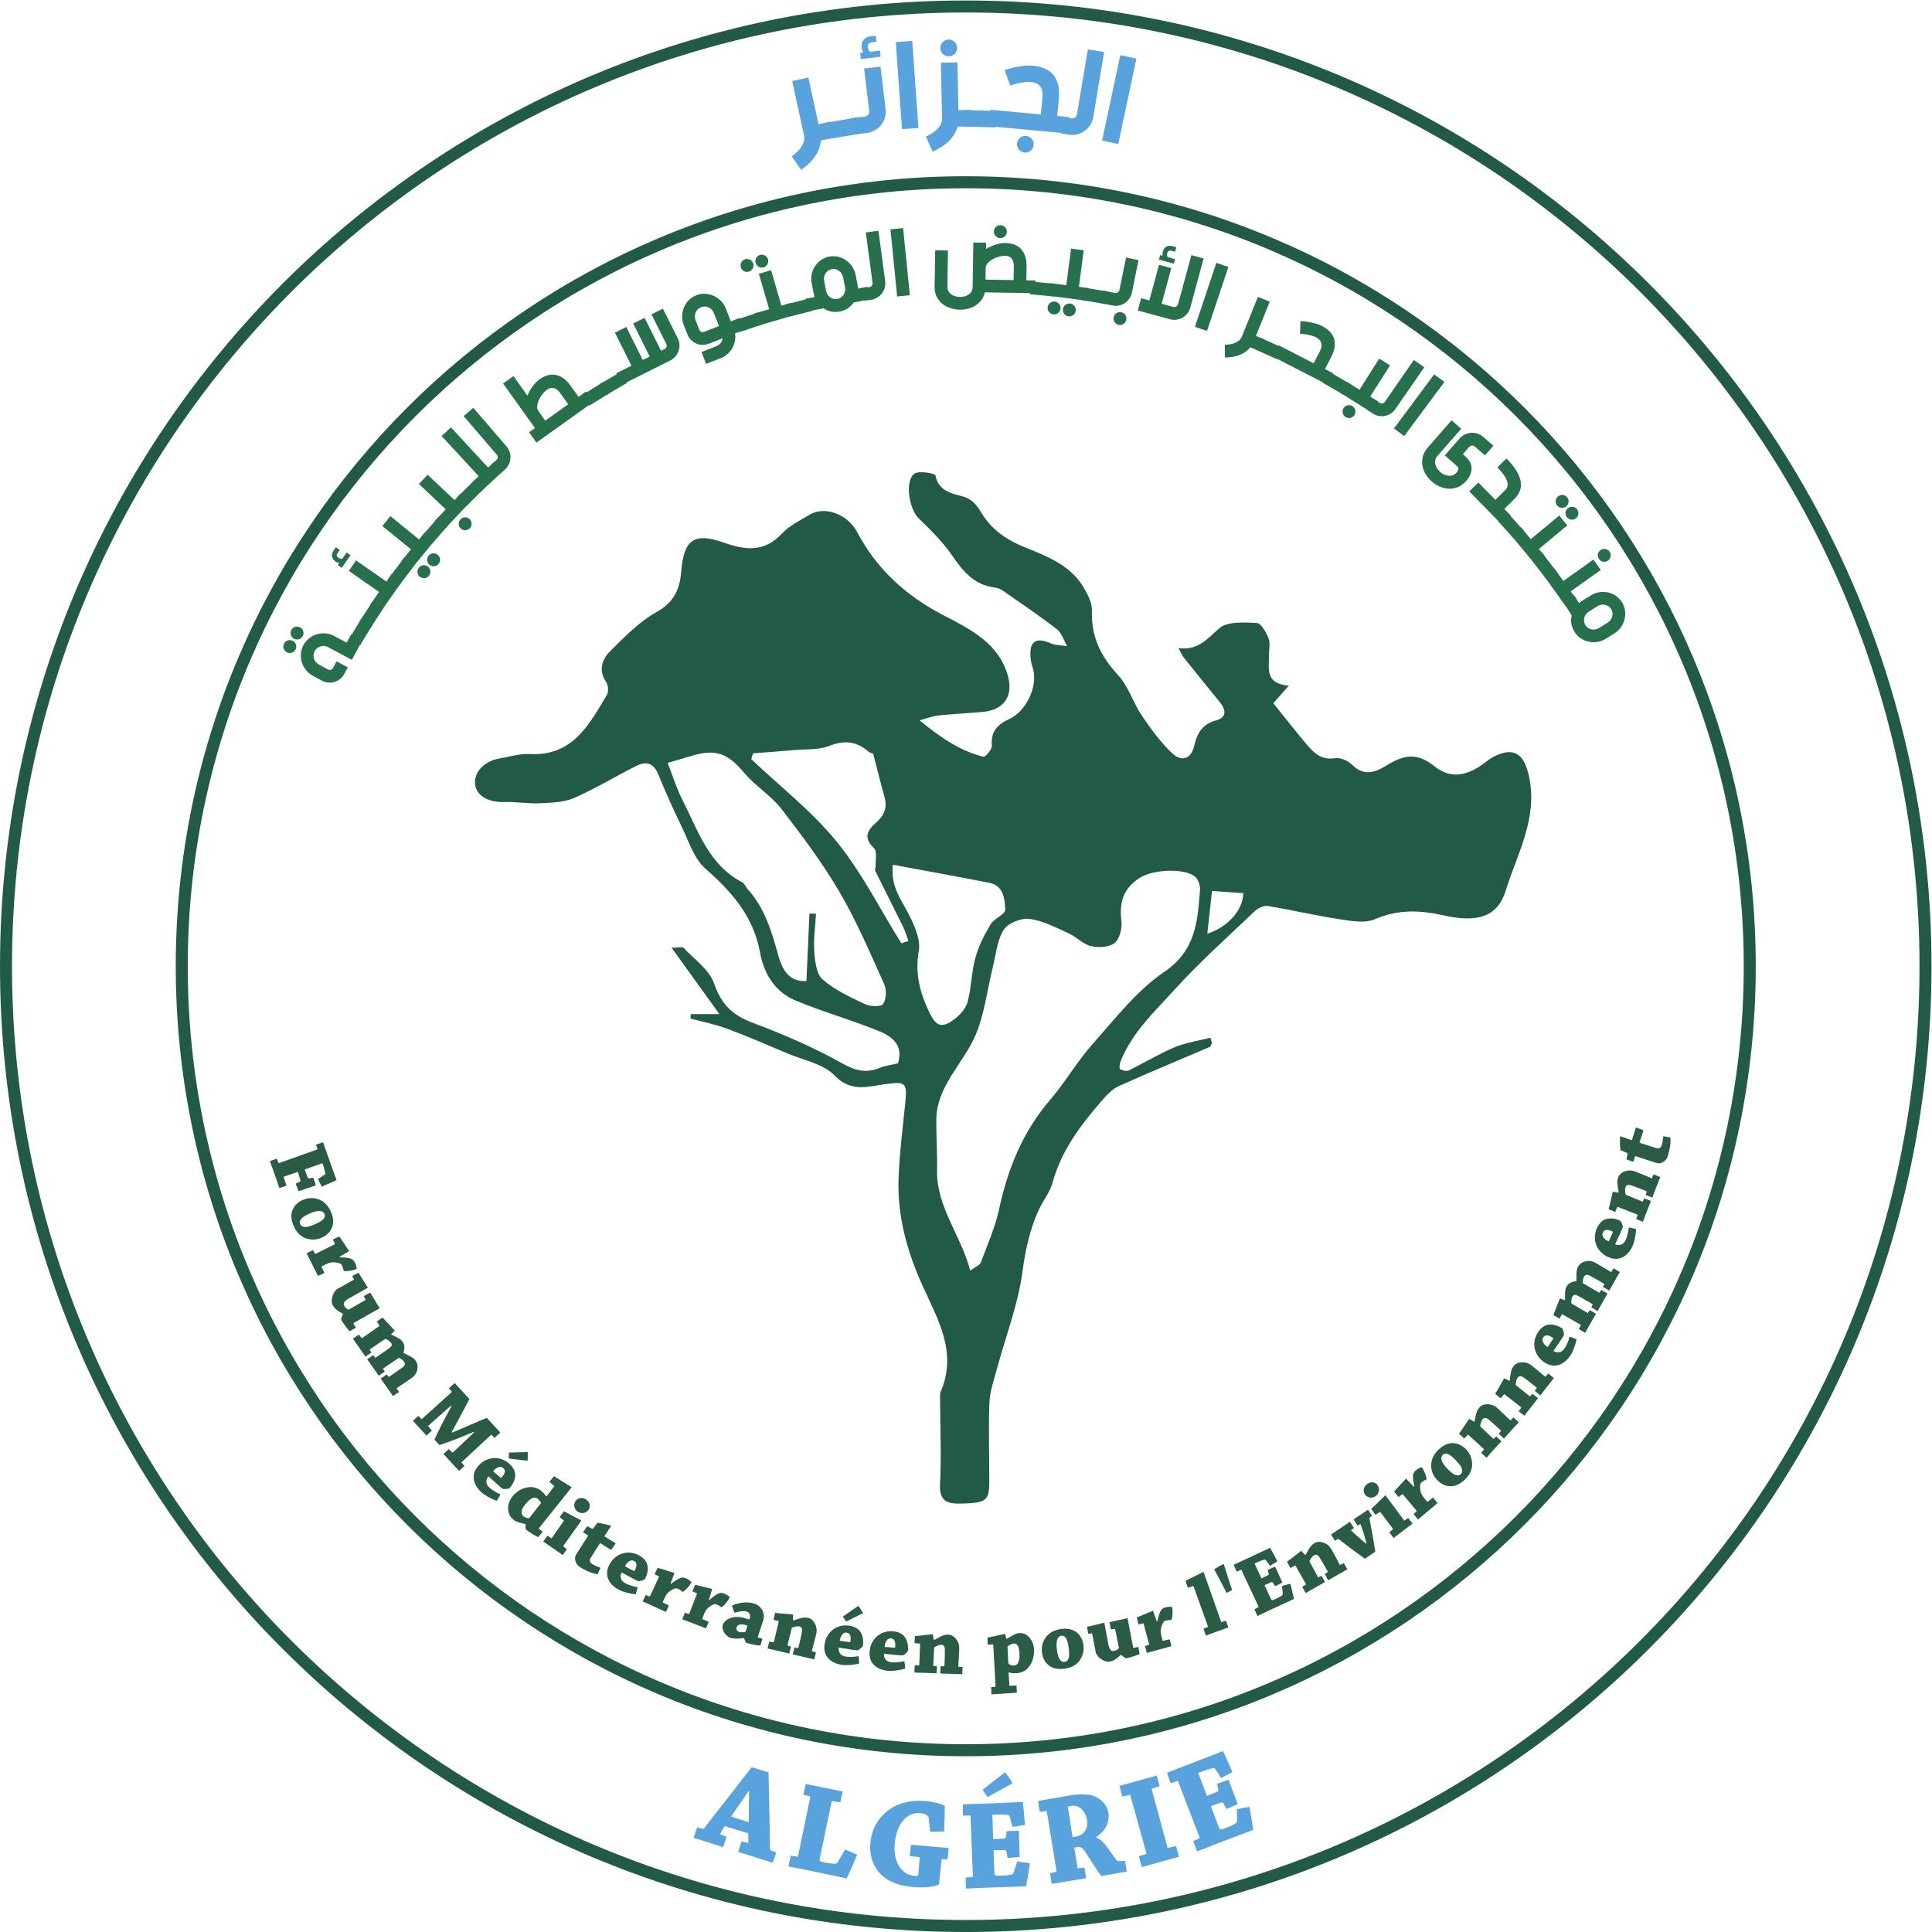 <?xml version="1.0" encoding="UTF-8" standalone="no"?>
<svg
   xmlns:dc="http://purl.org/dc/elements/1.1/"
   xmlns:cc="http://creativecommons.org/ns#"
   xmlns:rdf="http://www.w3.org/1999/02/22-rdf-syntax-ns#"
   xmlns:svg="http://www.w3.org/2000/svg"
   xmlns="http://www.w3.org/2000/svg"
   viewBox="0 0 1073.067 1073.067"
   height="1073.067"
   width="1073.067"
   xml:space="preserve"
   id="svg2"
   version="1.1"><defs
     id="defs6" /><g
     transform="matrix(1.333,0,0,-1.333,0,1073.067)"
     id="g10"><g
       transform="scale(0.1)"
       id="g12"><path
         id="path14"
         style="fill:none;stroke:#215b45;stroke-width:50;stroke-linecap:butt;stroke-linejoin:miter;stroke-miterlimit:10;stroke-dasharray:none;stroke-opacity:1"
         d="m 7290.65,4023.97 c 0,-1804.13 -1462.54,-3266.669 -3266.67,-3266.669 -1804.14,0 -3266.675,1462.539 -3266.675,3266.669 0,1804.14 1462.535,3266.67 3266.675,3266.67 1804.13,0 3266.67,-1462.53 3266.67,-3266.67 z" /><path
         id="path16"
         style="fill:none;stroke:#215b45;stroke-width:50;stroke-linecap:butt;stroke-linejoin:miter;stroke-miterlimit:10;stroke-dasharray:none;stroke-opacity:1"
         d="M 8022.95,4023.97 C 8022.95,1815.4 6232.55,25 4023.98,25 1815.4,25 25,1815.4 25,4023.97 c 0,2208.58 1790.4,3998.98 3998.98,3998.98 2208.57,0 3998.97,-1790.4 3998.97,-3998.98 z" /><path
         id="path18"
         style="fill:#27704c;fill-opacity:1;fill-rule:nonzero;stroke:none"
         d="m 1462.58,5406.34 46.77,-25.12 -43.34,-80.7 -98.49,52.9 c -5.01,2.69 -10.26,4.29 -15.74,4.79 -5.48,0.5 -10.79,0 -15.93,-1.49 -5.13,-1.49 -9.85,-3.92 -14.18,-7.27 -4.31,-3.35 -7.83,-7.53 -10.52,-12.54 -2.69,-5.02 -4.24,-10.25 -4.65,-15.7 -0.4,-5.46 0.23,-10.72 1.92,-15.8 1.68,-5.08 4.33,-9.82 7.96,-14.21 3.63,-4.39 8.07,-7.99 13.33,-10.82 l 37.05,-19.89 c 3.79,-2.04 7.71,-2.45 11.75,-1.24 4.04,1.22 7.11,3.79 9.21,7.7 l 14.78,27.51 46.76,-25.12 -14.78,-27.51 c -4.46,-8.32 -10.25,-15.29 -17.37,-20.91 -7.12,-5.64 -14.88,-9.74 -23.28,-12.32 -8.39,-2.57 -17.11,-3.49 -26.15,-2.72 -9.05,0.76 -17.72,3.37 -26.04,7.84 l -37.05,19.9 c -11.74,6.3 -21.58,14.38 -29.51,24.24 -7.95,9.85 -13.71,20.6 -17.32,32.22 -3.6,11.63 -4.92,23.68 -3.97,36.16 0.96,12.49 4.48,24.41 10.6,35.78 6.1,11.37 14.15,20.92 24.12,28.64 9.97,7.72 20.8,13.28 32.48,16.7 11.68,3.42 23.76,4.57 36.24,3.46 12.48,-1.12 24.31,-4.75 35.49,-10.91 l 51.54,-27.69 z m -237.56,-17.74 c -3.31,1.78 -6.04,4.08 -8.23,6.9 -2.18,2.83 -3.77,5.89 -4.76,9.18 -0.99,3.28 -1.36,6.71 -1.1,10.28 0.26,3.55 1.28,6.99 3.05,10.29 1.78,3.31 4.06,6.01 6.85,8.14 2.79,2.12 5.84,3.68 9.13,4.67 3.28,0.99 6.69,1.32 10.23,1 3.52,-0.32 6.94,-1.36 10.24,-3.14 3.3,-1.77 6.06,-4.04 8.28,-6.81 2.22,-2.76 3.82,-5.79 4.81,-9.08 0.99,-3.29 1.34,-6.67 1.06,-10.14 -0.29,-3.47 -1.32,-6.85 -3.1,-10.15 -1.77,-3.3 -4.04,-6.07 -6.81,-8.28 -2.76,-2.21 -5.79,-3.82 -9.08,-4.81 -3.28,-0.99 -6.71,-1.35 -10.28,-1.1 -3.55,0.26 -6.99,1.28 -10.29,3.05 z m -30.24,-56.3 c -3.31,1.77 -6.06,4.04 -8.28,6.81 -2.22,2.76 -3.82,5.79 -4.81,9.08 -0.99,3.29 -1.36,6.71 -1.1,10.28 0.26,3.56 1.28,6.99 3.05,10.3 1.78,3.3 4.07,6.04 6.9,8.22 2.83,2.18 5.89,3.77 9.17,4.76 3.29,0.99 6.7,1.32 10.24,1.01 3.52,-0.32 6.94,-1.37 10.24,-3.14 3.3,-1.77 6.06,-4.05 8.28,-6.81 2.21,-2.77 3.82,-5.8 4.81,-9.08 0.99,-3.29 1.32,-6.7 1,-10.23 -0.32,-3.53 -1.37,-6.95 -3.14,-10.25 -1.77,-3.3 -4.04,-6.06 -6.81,-8.28 -2.76,-2.21 -5.79,-3.82 -9.08,-4.8 -3.28,-1 -6.69,-1.33 -10.23,-1.01 -3.52,0.32 -6.94,1.37 -10.24,3.14" /><path
         id="path20"
         style="fill:#27704c;fill-opacity:1;fill-rule:nonzero;stroke:none"
         d="m 1455.3,5389.38 52.56,86.45 45.36,-27.58 -52.56,-86.45 -45.36,27.58" /><path
         id="path22"
         style="fill:#27704c;fill-opacity:1;fill-rule:nonzero;stroke:none"
         d="m 1498.37,5460.7 54.92,84.97 44.58,-28.82 -54.92,-84.97 -44.58,28.82" /><path
         id="path24"
         style="fill:#27704c;fill-opacity:1;fill-rule:nonzero;stroke:none"
         d="m 1483.77,5715 126.08,-88.17 22.19,31.73 43.51,-30.42 -89.48,-127.95 -43.51,30.43 36.87,52.71 -126.08,88.17 z m -68.1,43.56 -9.54,-13.64 0.11,0.17 c -2.59,-3.95 -3.39,-7.57 -2.43,-10.88 0.97,-3.3 2.76,-5.86 5.36,-7.68 1.69,-1.18 3.45,-2.16 5.27,-2.92 1.82,-0.77 3.57,-1.32 5.27,-1.66 1.7,-0.34 3.24,-0.36 4.63,-0.05 1.38,0.29 2.39,0.9 3.03,1.81 l 16.94,24.22 16.21,-11.33 -36.75,-52.54 -16.2,11.33 6.01,8.24 c -5.82,1.36 -11,3.64 -15.55,6.82 -3.42,2.38 -6.38,5.17 -8.89,8.37 -2.5,3.19 -4.28,6.71 -5.31,10.57 -1.02,3.85 -1.12,8.03 -0.27,12.51 0.86,4.49 2.94,9.21 6.24,14.18 l 9.67,13.82 16.2,-11.34" /><path
         id="path26"
         style="fill:#27704c;fill-opacity:1;fill-rule:nonzero;stroke:none"
         d="m 1621.84,5643.67 60.98,80.74 42.36,-31.99 -60.98,-80.75 -42.36,32" /><path
         id="path28"
         style="fill:#27704c;fill-opacity:1;fill-rule:nonzero;stroke:none"
         d="m 1789.76,5696.78 c -2.91,2.36 -5.19,5.12 -6.84,8.25 -1.66,3.14 -2.66,6.41 -3,9.83 -0.36,3.41 -0.04,6.83 0.94,10.23 0.98,3.4 2.66,6.56 5.03,9.47 2.37,2.9 5.11,5.18 8.25,6.84 3.13,1.65 6.41,2.65 9.83,3 3.41,0.35 6.82,0.03 10.23,-0.95 3.41,-0.98 6.56,-2.66 9.47,-5.02 2.91,-2.37 5.18,-5.12 6.84,-8.26 1.65,-3.13 2.65,-6.41 3,-9.83 0.35,-3.41 0.03,-6.83 -0.95,-10.23 -0.98,-3.41 -2.66,-6.56 -5.03,-9.47 -2.36,-2.9 -5.11,-5.19 -8.24,-6.83 -3.14,-1.66 -6.42,-2.66 -9.84,-3.01 -3.41,-0.35 -6.82,-0.03 -10.23,0.95 -3.4,0.99 -6.56,2.66 -9.46,5.03 z m -40.5,-49.72 c -2.9,2.36 -5.18,5.12 -6.83,8.25 -1.65,3.14 -2.66,6.41 -3.01,9.83 -0.35,3.42 -0.03,6.83 0.95,10.23 0.99,3.4 2.66,6.56 5.03,9.47 2.36,2.91 5.11,5.18 8.25,6.84 3.13,1.65 6.41,2.65 9.83,3 3.42,0.35 6.85,0.06 10.3,-0.87 3.45,-0.93 6.63,-2.58 9.53,-4.94 2.91,-2.37 5.17,-5.15 6.78,-8.34 1.6,-3.19 2.58,-6.49 2.94,-9.91 0.34,-3.41 0.03,-6.83 -0.96,-10.23 -0.99,-3.41 -2.66,-6.56 -5.02,-9.47 -2.37,-2.9 -5.12,-5.19 -8.25,-6.84 -3.14,-1.65 -6.42,-2.65 -9.83,-3 -3.42,-0.35 -6.84,-0.03 -10.24,0.95 -3.4,0.99 -6.56,2.66 -9.47,5.03 z m -122.59,252.33 119.29,-97.15 24.45,30.03 41.17,-33.53 -98.6,-121.07 -41.16,33.53 40.62,49.87 -119.3,97.15 33.53,41.17" /><path
         id="path30"
         style="fill:#27704c;fill-opacity:1;fill-rule:nonzero;stroke:none"
         d="m 1758.95,5817.9 66.7,76.07 39.92,-35 -66.7,-76.07 -39.92,35" /><path
         id="path32"
         style="fill:#27704c;fill-opacity:1;fill-rule:nonzero;stroke:none"
         d="m 1919.56,5848.16 c -2.72,2.57 -4.77,5.45 -6.14,8.65 -1.37,3.2 -2.1,6.52 -2.2,9.95 -0.11,3.43 0.46,6.81 1.69,10.14 1.23,3.32 3.13,6.35 5.7,9.08 2.57,2.72 5.48,4.79 8.73,6.21 3.25,1.42 6.59,2.18 10.02,2.28 3.43,0.11 6.79,-0.44 10.06,-1.62 3.27,-1.18 6.28,-3.06 9,-5.63 2.73,-2.57 4.8,-5.48 6.22,-8.73 1.42,-3.24 2.18,-6.59 2.28,-10.02 0.1,-3.43 -0.44,-6.84 -1.62,-10.21 -1.17,-3.37 -3.05,-6.42 -5.62,-9.14 -2.57,-2.73 -5.51,-4.78 -8.81,-6.15 -3.3,-1.37 -6.66,-2.11 -10.09,-2.21 -3.44,-0.1 -6.82,0.47 -10.14,1.7 -3.33,1.22 -6.35,3.13 -9.08,5.7 z m -137.72,223.82 111.9,-105.58 26.58,28.16 38.61,-36.43 -107.15,-113.57 -38.62,36.43 44.15,46.8 -111.9,105.58 36.43,38.61" /><path
         id="path34"
         style="fill:#27704c;fill-opacity:1;fill-rule:nonzero;stroke:none"
         d="m 1907.87,5981.13 72.06,71.02 37.27,-37.81 -72.07,-71.02 -37.26,37.81" /><path
         id="path36"
         style="fill:#27704c;fill-opacity:1;fill-rule:nonzero;stroke:none"
         d="m 1879.05,6269.25 154.73,-167.4 28.29,26.14 36.03,-38.98 -95.55,-88.32 -36.03,38.98 28.28,26.14 -154.73,167.41 38.98,36.03" /><path
         id="path38"
         style="fill:#27704c;fill-opacity:1;fill-rule:nonzero;stroke:none"
         d="m 1972.15,6350.81 138.26,-160.89 c 6.16,-7.16 10.6,-15.1 13.33,-23.82 2.74,-8.72 3.75,-17.5 3.03,-26.36 -0.72,-8.85 -3.09,-17.38 -7.1,-25.59 -4.02,-8.21 -9.65,-15.43 -16.92,-21.68 l -19.58,-16.82 -34.6,40.26 19.58,16.83 c 3.47,2.98 5.4,6.65 5.78,11 0.38,4.35 -0.88,8.21 -3.78,11.58 l -138.27,160.89 40.27,34.6" /><path
         id="path40"
         style="fill:#27704c;fill-opacity:1;fill-rule:nonzero;stroke:none"
         d="m 2279.81,6426.79 c -4.97,-3.55 -9.7,-7.74 -14.19,-12.56 -4.48,-4.82 -8.48,-9.98 -11.98,-15.46 -3.51,-5.48 -6.51,-11.08 -9,-16.78 -2.49,-5.71 -4.29,-11.25 -5.39,-16.64 -1.1,-5.39 -1.39,-10.41 -0.87,-15.08 0.52,-4.66 1.98,-8.69 4.4,-12.07 l 29.15,-40.84 95.57,68.23 -33.03,46.25 c -4.67,6.56 -9.42,11.52 -14.23,14.91 -4.8,3.39 -9.54,5.55 -14.21,6.48 -4.67,0.93 -9.25,0.77 -13.74,-0.47 -4.48,-1.24 -8.65,-3.23 -12.48,-5.97 z m -140.34,56.1 58.19,-81.5 c 5.35,13.54 12.41,26.34 21.19,38.41 8.78,12.06 18.81,22.12 30.11,30.19 9.83,7.02 20.1,12.21 30.81,15.61 10.71,3.38 21.61,4.3 32.7,2.75 11.08,-1.55 22.11,-5.96 33.09,-13.21 10.98,-7.26 21.62,-18.11 31.95,-32.57 l 33.02,-46.25 31.35,22.38 30.84,-43.21 -237.54,-169.6 -30.85,43.21 24.4,17.41 -132.46,185.53 43.2,30.85" /><path
         id="path42"
         style="fill:#27704c;fill-opacity:1;fill-rule:nonzero;stroke:none"
         d="m 2428.32,6405.41 85.93,53.42 28.03,-45.09 -85.93,-53.41 -28.03,45.08" /><path
         id="path44"
         style="fill:#27704c;fill-opacity:1;fill-rule:nonzero;stroke:none"
         d="m 2498.76,6449.49 87.36,51.03 26.78,-45.84 -87.36,-51.03 -26.78,45.84" /><path
         id="path46"
         style="fill:#27704c;fill-opacity:1;fill-rule:nonzero;stroke:none"
         d="m 2685.78,6725.82 68.88,-137.57 13.96,6.99 c 4.09,2.05 6.9,5.12 8.42,9.22 1.51,4.1 1.31,8.07 -0.62,11.92 l -61.97,123.79 47.66,23.87 61.97,-123.8 c 4.23,-8.44 6.56,-17.21 7,-26.3 0.44,-9.09 -0.79,-17.82 -3.66,-26.16 -2.89,-8.35 -7.31,-16.04 -13.26,-23.06 -5.96,-7.01 -13.21,-12.66 -21.78,-16.95 l -200.49,-100.37 -23.77,47.47 62.92,31.5 -68.87,137.57 47.28,23.67 68.88,-137.57 28.85,14.45 -68.87,137.57 47.47,23.76" /><path
         id="path48"
         style="fill:#27704c;fill-opacity:1;fill-rule:nonzero;stroke:none"
         d="m 2995.79,6691.5 -21.36,54.47 c -2.03,5.16 -4.94,9.76 -8.76,13.78 -3.81,4.02 -8.16,7.12 -13.04,9.31 -4.88,2.18 -10.1,3.42 -15.65,3.7 -5.55,0.28 -10.98,-0.62 -16.27,-2.69 -5.31,-2.08 -9.84,-5.05 -13.61,-8.92 -3.78,-3.86 -6.67,-8.28 -8.68,-13.24 -2,-4.96 -3.04,-10.29 -3.12,-15.98 -0.08,-5.7 0.97,-11.32 3.15,-16.88 l 15.35,-39.15 c 1.57,-4 4.29,-6.85 8.16,-8.54 3.87,-1.69 7.8,-1.75 11.81,-0.18 z m -72.96,-108.21 62.02,24.32 c 7.37,2.88 13.3,7.15 17.8,12.79 4.5,5.64 7.05,12.24 7.67,19.78 l -57.17,-22.42 c -8.8,-3.44 -17.72,-5.01 -26.79,-4.69 -9.07,0.32 -17.61,2.22 -25.61,5.73 -8.01,3.49 -15.21,8.45 -21.61,14.89 -6.4,6.43 -11.32,14.04 -14.77,22.83 l -15.35,39.15 c -4.86,12.41 -7.13,24.94 -6.79,37.59 0.32,12.65 2.87,24.6 7.63,35.86 4.75,11.26 11.5,21.32 20.25,30.19 8.74,8.87 19.12,15.66 31.14,20.38 12.15,4.76 24.5,6.81 37.06,6.14 12.56,-0.67 24.41,-3.51 35.54,-8.54 11.14,-5.02 21.11,-12 29.9,-20.92 8.79,-8.93 15.49,-19.27 20.11,-31.02 l 21.35,-54.47 35.86,14.06 19.37,-49.42 -37.59,-14.74 c 1.6,-10.56 1.36,-21.08 -0.7,-31.59 -2.08,-10.5 -5.67,-20.33 -10.8,-29.5 -5.13,-9.16 -11.68,-17.36 -19.65,-24.59 -7.98,-7.22 -17.13,-12.86 -27.47,-16.91 l -62.02,-24.33 -19.38,49.43" /><path
         id="path50"
         style="fill:#27704c;fill-opacity:1;fill-rule:nonzero;stroke:none"
         d="m 3064.46,6716.71 96.04,31.83 16.7,-50.39 -96.04,-31.83 -16.7,50.39" /><path
         id="path52"
         style="fill:#27704c;fill-opacity:1;fill-rule:nonzero;stroke:none"
         d="m 3148.39,6954.43 c -1.05,3.6 -1.36,7.15 -0.93,10.67 0.41,3.52 1.45,6.78 3.11,9.8 1.65,3.01 3.84,5.67 6.57,7.98 2.71,2.31 5.88,3.99 9.48,5.03 3.59,1.05 7.16,1.33 10.7,0.84 3.54,-0.49 6.82,-1.56 9.83,-3.21 3.01,-1.66 5.63,-3.85 7.88,-6.6 2.24,-2.74 3.89,-5.91 4.94,-9.51 1.04,-3.6 1.36,-7.16 0.93,-10.68 -0.42,-3.52 -1.45,-6.78 -3.11,-9.79 -1.65,-3.01 -3.85,-5.64 -6.6,-7.88 -2.74,-2.25 -5.91,-3.89 -9.51,-4.94 -3.6,-1.04 -7.15,-1.36 -10.68,-0.93 -3.52,0.41 -6.78,1.45 -9.79,3.11 -3.01,1.65 -5.64,3.85 -7.88,6.59 -2.24,2.74 -3.89,5.92 -4.94,9.52 z m 64.52,-30.23 42.98,-147.73 37.18,10.82 14.83,-50.97 -149.92,-43.62 -14.84,50.97 61.77,17.97 -42.97,147.73 z m -126.09,12.32 c -1.04,3.59 -1.35,7.15 -0.93,10.67 0.42,3.52 1.46,6.78 3.11,9.8 1.65,3 3.84,5.67 6.57,7.97 2.72,2.32 5.88,4 9.48,5.04 3.6,1.05 7.17,1.33 10.71,0.84 3.54,-0.49 6.81,-1.56 9.82,-3.21 3.01,-1.66 5.67,-3.85 7.98,-6.57 2.31,-2.73 3.99,-5.89 5.04,-9.48 1.04,-3.6 1.32,-7.17 0.83,-10.71 -0.48,-3.54 -1.56,-6.82 -3.2,-9.82 -1.66,-3.01 -3.86,-5.64 -6.61,-7.88 -2.74,-2.25 -5.91,-3.9 -9.5,-4.94 -3.6,-1.04 -7.16,-1.36 -10.68,-0.94 -3.52,0.42 -6.79,1.46 -9.8,3.12 -3.01,1.64 -5.63,3.85 -7.88,6.59 -2.24,2.74 -3.89,5.92 -4.94,9.52" /><path
         id="path54"
         style="fill:#27704c;fill-opacity:1;fill-rule:nonzero;stroke:none"
         d="m 3275.79,6782.09 98.13,24.65 12.93,-51.48 -98.12,-24.66 -12.94,51.49" /><path
         id="path56"
         style="fill:#27704c;fill-opacity:1;fill-rule:nonzero;stroke:none"
         d="m 3465.35,6928.64 c -5.45,-1.06 -10.35,-3.15 -14.69,-6.25 -4.34,-3.1 -7.97,-6.85 -10.87,-11.22 -2.89,-4.38 -4.88,-9.26 -5.95,-14.63 -1.09,-5.37 -1.07,-10.91 0.04,-16.64 l 8.13,-41.89 c 1.11,-5.73 3.18,-10.91 6.2,-15.55 3.02,-4.65 6.7,-8.46 11.02,-11.44 4.32,-2.97 9.08,-5.09 14.27,-6.35 5.19,-1.25 10.51,-1.35 15.96,-0.29 5.45,1.05 10.35,3.14 14.7,6.25 4.34,3.09 7.95,6.91 10.83,11.42 2.86,4.52 4.84,9.43 5.93,14.73 1.1,5.3 1.1,10.74 0.02,16.33 l -8.17,42.1 c -1.06,5.45 -3.09,10.46 -6.1,15.04 -3.01,4.58 -6.69,8.42 -11.04,11.54 -4.35,3.11 -9.12,5.3 -14.32,6.55 -5.19,1.25 -10.51,1.35 -15.96,0.3 z m -110.21,-123.82 39.04,7.58 c -0.92,2.51 -1.69,5.04 -2.33,7.61 -0.64,2.56 -1.22,5.2 -1.75,7.93 l -8.13,41.89 c -2.48,12.81 -2.44,25.32 0.13,37.56 2.58,12.24 7.2,23.42 13.85,33.55 6.66,10.12 15.04,18.72 25.12,25.76 10.08,7.04 21.46,11.8 34.13,14.26 12.53,2.43 24.88,2.17 37.05,-0.77 12.16,-2.94 23.23,-7.9 33.21,-14.87 9.98,-6.97 18.44,-15.61 25.39,-25.93 6.95,-10.31 11.63,-21.67 14.03,-34.06 l 8.17,-42.11 c 0.69,-2.83 1.21,-5.49 1.55,-7.97 0.34,-2.47 0.48,-5.06 0.45,-7.76 l 38.82,7.54 10.12,-52.12 -66.43,-12.89 c -6.72,-9.78 -14.96,-17.96 -24.71,-24.51 -9.76,-6.56 -20.83,-11.04 -33.23,-13.45 -25.21,-4.89 -47.86,-0.38 -67.95,13.54 l -66.42,-12.89 -10.11,52.11" /><path
         id="path58"
         style="fill:#27704c;fill-opacity:1;fill-rule:nonzero;stroke:none"
         d="m 3660.11,7088.64 28.16,-210.26 c 1.25,-9.36 0.65,-18.43 -1.82,-27.23 -2.46,-8.81 -6.41,-16.72 -11.83,-23.75 -5.43,-7.03 -12.07,-12.89 -19.91,-17.58 -7.85,-4.69 -16.52,-7.67 -26.01,-8.94 l -25.58,-3.43 -7.05,52.62 25.58,3.42 c 4.55,0.62 8.16,2.64 10.85,6.08 2.69,3.44 3.74,7.36 3.15,11.77 l -28.16,210.25 52.62,7.05" /><path
         id="path60"
         style="fill:#27704c;fill-opacity:1;fill-rule:nonzero;stroke:none"
         d="m 3763.07,7099.68 27.93,-279.66 -52.82,-5.27 -27.93,279.66 52.82,5.27" /><path
         id="path62"
         style="fill:#27704c;fill-opacity:1;fill-rule:nonzero;stroke:none"
         d="m 4141.24,7085.25 c 0.06,3.74 0.81,7.23 2.25,10.48 1.44,3.23 3.39,6.05 5.86,8.43 2.47,2.39 5.35,4.29 8.63,5.69 3.28,1.41 6.8,2.08 10.55,2.03 3.75,-0.07 7.24,-0.86 10.47,-2.36 3.24,-1.52 6.05,-3.5 8.44,-5.97 2.39,-2.47 4.29,-5.35 5.7,-8.63 1.4,-3.29 2.07,-6.8 2.01,-10.55 -0.06,-3.74 -0.85,-7.24 -2.36,-10.48 -1.51,-3.23 -3.5,-6.05 -5.97,-8.44 -2.46,-2.38 -5.34,-4.25 -8.62,-5.58 -3.29,-1.33 -6.8,-1.97 -10.55,-1.91 -3.74,0.06 -7.24,0.81 -10.47,2.25 -3.24,1.44 -6.06,3.4 -8.45,5.86 -2.39,2.47 -4.25,5.35 -5.58,8.63 -1.34,3.28 -1.97,6.8 -1.91,10.55 z m -34.9,-200.36 116.98,-1.9 0.93,56.83 c 0.13,8.04 -0.74,14.86 -2.59,20.45 -1.85,5.58 -4.34,10.12 -7.48,13.65 -3.14,3.52 -6.84,6.08 -11.12,7.67 -4.28,1.6 -8.78,2.44 -13.49,2.51 -9.16,0.15 -18.59,-1.15 -28.28,-3.91 -9.69,-2.76 -18.53,-6.46 -26.52,-11.12 -7.98,-4.66 -14.56,-9.97 -19.73,-15.92 -5.16,-5.96 -7.79,-12.06 -7.89,-18.31 z m 2.49,153.83 -0.42,-26.23 c 6.17,3.78 12.64,7.25 19.42,10.4 6.79,3.16 13.7,5.82 20.75,8 7.04,2.17 14.08,3.83 21.11,4.97 7.02,1.13 13.94,1.64 20.74,1.53 12.08,-0.19 23.42,-2.12 34.06,-5.75 10.62,-3.65 19.9,-9.38 27.83,-17.21 7.91,-7.84 14.14,-17.93 18.66,-30.29 4.52,-12.36 6.63,-27.42 6.34,-45.18 l -0.92,-56.83 38.51,-0.62 -0.86,-53.08 -210.65,3.41 c -2.7,-12.3 -7.49,-23.02 -14.37,-32.14 -6.88,-9.12 -15.05,-16.69 -24.52,-22.71 -9.47,-6.03 -19.88,-10.47 -31.24,-13.35 -11.36,-2.86 -22.94,-4.2 -34.73,-4.01 -13.19,0.21 -26.1,2.37 -38.73,6.46 -12.64,4.09 -23.85,10.14 -33.64,18.13 -9.8,8.01 -17.66,17.92 -23.57,29.74 -5.92,11.83 -8.75,25.65 -8.49,41.47 l 2.46,151.75 53.29,-0.87 -2.46,-151.74 c -0.11,-6.8 1.32,-12.8 4.29,-17.98 2.97,-5.18 6.89,-9.51 11.76,-13 4.87,-3.47 10.44,-6.13 16.73,-7.97 6.29,-1.83 12.7,-2.81 19.22,-2.91 6.52,-0.11 12.95,0.66 19.3,2.29 6.33,1.63 12,4.11 16.98,7.43 4.98,3.32 9,7.52 12.07,12.6 3.07,5.09 4.66,11.03 4.77,17.83 l 3.03,186.72 53.28,-0.86" /><path
         id="path64"
         style="fill:#27704c;fill-opacity:1;fill-rule:nonzero;stroke:none"
         d="m 4295.78,6876.85 100.74,-9.38 -4.92,-52.86 -100.75,9.38 4.93,52.86" /><path
         id="path66"
         style="fill:#27704c;fill-opacity:1;fill-rule:nonzero;stroke:none"
         d="m 4428.9,6762.03 c 0.48,3.72 1.62,7.11 3.42,10.16 1.8,3.06 4.05,5.64 6.78,7.72 2.72,2.1 5.79,3.63 9.2,4.58 3.41,0.96 6.98,1.19 10.69,0.71 3.72,-0.49 7.11,-1.63 10.16,-3.42 3.06,-1.8 5.63,-4.06 7.73,-6.78 2.09,-2.72 3.62,-5.79 4.57,-9.21 0.96,-3.41 1.2,-6.97 0.71,-10.69 -0.48,-3.71 -1.63,-7.1 -3.42,-10.16 -1.8,-3.04 -4.06,-5.62 -6.78,-7.72 -2.72,-2.09 -5.79,-3.62 -9.2,-4.58 -3.42,-0.95 -6.98,-1.18 -10.69,-0.7 -3.72,0.48 -7.11,1.62 -10.16,3.42 -3.06,1.8 -5.63,4.06 -7.73,6.77 -2.09,2.73 -3.62,5.8 -4.57,9.21 -0.96,3.41 -1.2,6.98 -0.71,10.69 z m 86.5,245.29 -19.85,-152.56 38.4,-5 -6.85,-52.64 -154.83,20.15 6.85,52.64 63.79,-8.3 19.85,152.56 z m -150.08,-237.01 c 0.48,3.71 1.62,7.1 3.41,10.15 1.8,3.06 4.06,5.64 6.78,7.73 2.73,2.1 5.79,3.62 9.2,4.58 3.42,0.95 6.98,1.18 10.7,0.7 3.72,-0.48 7.1,-1.62 10.16,-3.42 3.05,-1.79 5.63,-4.06 7.72,-6.78 2.1,-2.71 3.66,-5.79 4.69,-9.21 1.02,-3.42 1.29,-6.99 0.8,-10.71 -0.48,-3.72 -1.66,-7.1 -3.52,-10.15 -1.86,-3.04 -4.16,-5.61 -6.88,-7.7 -2.72,-2.1 -5.79,-3.62 -9.2,-4.58 -3.42,-0.95 -6.98,-1.19 -10.7,-0.71 -3.72,0.48 -7.1,1.62 -10.16,3.42 -3.05,1.8 -5.63,4.06 -7.72,6.78 -2.09,2.72 -3.62,5.79 -4.58,9.21 -0.95,3.41 -1.19,6.97 -0.7,10.69" /><path
         id="path68"
         style="fill:#27704c;fill-opacity:1;fill-rule:nonzero;stroke:none"
         d="m 4515.86,6851.94 99.79,-16.73 -8.79,-52.36 -99.78,16.74 8.78,52.35" /><path
         id="path70"
         style="fill:#27704c;fill-opacity:1;fill-rule:nonzero;stroke:none"
         d="m 4640.3,6728.27 c 0.75,3.67 2.13,6.93 4.12,9.78 2,2.85 4.44,5.22 7.3,7.11 2.87,1.9 6.04,3.19 9.51,3.9 3.47,0.71 7.05,0.68 10.72,-0.07 3.67,-0.75 6.96,-2.13 9.89,-4.14 2.91,-2.01 5.32,-4.45 7.21,-7.32 1.89,-2.86 3.2,-6 3.92,-9.41 0.72,-3.4 0.71,-6.94 -0.05,-10.61 -0.75,-3.67 -2.13,-6.96 -4.14,-9.89 -2.02,-2.91 -4.46,-5.32 -7.32,-7.21 -2.86,-1.89 -6.05,-3.23 -9.53,-4 -3.49,-0.77 -7.07,-0.79 -10.74,-0.04 -3.67,0.75 -6.96,2.17 -9.86,4.25 -2.91,2.08 -5.3,4.56 -7.19,7.42 -1.9,2.87 -3.2,6.04 -3.9,9.51 -0.71,3.47 -0.69,7.04 0.06,10.72 z m 103.65,237.83 -27.6,-135.02 c -1.92,-9.39 -5.49,-17.83 -10.7,-25.33 -5.22,-7.51 -11.51,-13.7 -18.88,-18.56 -7.37,-4.87 -15.53,-8.23 -24.48,-10.09 -8.95,-1.85 -18.05,-1.83 -27.3,0.06 l -47.52,9.71 10.63,52.01 47.53,-9.71 c 4.21,-0.86 8.16,-0.08 11.85,2.36 3.68,2.43 5.97,5.82 6.86,10.18 l 27.6,135.02 52.01,-10.63" /><path
         id="path72"
         style="fill:#27704c;fill-opacity:1;fill-rule:nonzero;stroke:none"
         d="m 4896.23,7000.96 -16.07,4.36 0.2,-0.05 c -4.6,1.1 -8.28,0.63 -11.05,-1.4 -2.79,-2.03 -4.59,-4.57 -5.42,-7.64 -0.54,-1.99 -0.87,-3.97 -0.97,-5.94 -0.1,-1.98 -0.03,-3.82 0.23,-5.53 0.25,-1.71 0.75,-3.17 1.51,-4.37 0.75,-1.2 1.66,-1.95 2.73,-2.24 l 28.54,-7.74 -5.18,-19.09 -61.89,16.79 5.18,19.09 9.85,-2.67 c -0.7,5.91 -0.33,11.54 1.12,16.87 1.09,4 2.71,7.72 4.86,11.15 2.15,3.42 4.86,6.27 8.14,8.53 3.27,2.26 7.16,3.75 11.67,4.46 4.51,0.71 9.65,0.35 15.45,-1.08 l 16.28,-4.41 z m -15.9,-68.17 -40.27,-148.48 48.82,-13.24 c 4.29,-1.16 8.35,-0.65 12.18,1.55 3.83,2.2 6.32,5.44 7.49,9.72 l 55.48,204.54 51.03,-13.84 -55.48,-204.54 c -2.5,-9.24 -6.6,-17.44 -12.28,-24.6 -5.68,-7.16 -12.35,-12.93 -20.02,-17.33 -7.66,-4.39 -15.98,-7.24 -24.96,-8.54 -8.98,-1.31 -18.09,-0.71 -27.34,1.8 l -134.21,36.41 13.89,51.23 34.36,-9.32 40.28,148.49 51.03,-13.85" /><path
         id="path74"
         style="fill:#27704c;fill-opacity:1;fill-rule:nonzero;stroke:none"
         d="m 5118.39,6937.84 -89.14,-266.54 -50.34,16.84 89.13,266.54 50.35,-16.84" /><path
         id="path76"
         style="fill:#27704c;fill-opacity:1;fill-rule:nonzero;stroke:none"
         d="m 5290.73,6793 -57.73,-142.6 35.71,-14.45 -19.92,-49.21 -39.37,15.94 c -3.68,-4.65 -8.38,-9.42 -14.09,-14.29 -5.72,-4.87 -12.82,-9.37 -21.31,-13.5 -8.47,-4.12 -18.5,-7.52 -30.05,-10.18 -11.56,-2.66 -24.93,-4.06 -40.1,-4.2 l -0.57,53 c 7.4,0.15 14.1,0.7 20.1,1.64 5.99,0.94 11.31,2.15 15.96,3.65 4.65,1.49 8.69,3.14 12.12,4.97 3.44,1.83 6.44,3.72 9.04,5.66 5.86,4.52 10.06,9.55 12.62,15.11 l 68.19,168.46 49.4,-20" /><path
         id="path78"
         style="fill:#27704c;fill-opacity:1;fill-rule:nonzero;stroke:none"
         d="m 5251.75,6642.6 92.3,-41.44 -21.74,-48.42 -92.3,41.43 21.74,48.43" /><path
         id="path80"
         style="fill:#27704c;fill-opacity:1;fill-rule:nonzero;stroke:none"
         d="m 5418.57,6712.08 c 4.77,-0.12 10.82,-0.58 18.13,-1.38 7.31,-0.79 15.09,-1.99 23.33,-3.57 8.24,-1.58 16.52,-3.61 24.84,-6.1 8.32,-2.49 15.93,-5.5 22.85,-9.06 10.49,-5.39 20.08,-11.93 28.78,-19.6 8.69,-7.67 15.29,-16.76 19.8,-27.27 4.51,-10.52 6.26,-22.58 5.26,-36.19 -0.99,-13.61 -5.9,-29 -14.73,-46.16 l -26.08,-50.72 34.43,-17.71 -24.28,-47.21 -226.79,116.65 24.29,47.21 145.32,-74.75 26.1,50.73 c 3.93,7.64 6.15,14.54 6.66,20.68 0.5,6.14 -0.22,11.58 -2.14,16.32 -1.94,4.74 -4.77,8.8 -8.48,12.2 -3.72,3.39 -7.86,6.26 -12.43,8.62 -4.93,2.54 -10.47,4.67 -16.59,6.42 -6.12,1.75 -12.27,3.23 -18.43,4.45 -6.16,1.21 -12.04,2.09 -17.61,2.62 -5.58,0.53 -10.24,0.81 -13.96,0.86 l 1.73,52.96" /><path
         id="path82"
         style="fill:#27704c;fill-opacity:1;fill-rule:nonzero;stroke:none"
         d="m 5538.11,6501.36 87.39,-50.98 -26.74,-45.85 -87.4,50.98 26.75,45.85" /><path
         id="path84"
         style="fill:#27704c;fill-opacity:1;fill-rule:nonzero;stroke:none"
         d="m 5598.18,6349.59 c 2.01,3.17 4.45,5.73 7.34,7.68 2.87,1.96 5.98,3.31 9.34,4.06 3.35,0.75 6.77,0.84 10.27,0.27 3.51,-0.57 6.84,-1.86 10,-3.87 3.17,-2 5.75,-4.46 7.77,-7.39 2.01,-2.91 3.4,-6.05 4.14,-9.4 0.76,-3.34 0.86,-6.74 0.33,-10.18 -0.54,-3.44 -1.81,-6.74 -3.82,-9.91 -1.99,-3.17 -4.46,-5.76 -7.38,-7.77 -2.92,-2.01 -6.05,-3.39 -9.4,-4.15 -3.35,-0.74 -6.79,-0.87 -10.33,-0.35 -3.54,0.51 -6.88,1.77 -10.06,3.78 -3.15,2 -5.73,4.49 -7.7,7.47 -1.98,2.97 -3.34,6.14 -4.1,9.49 -0.75,3.35 -0.83,6.78 -0.27,10.27 0.58,3.5 1.87,6.84 3.87,10 z m 193.49,177.85 -82.33,-129.97 32.71,-20.72 -28.4,-44.85 -131.9,83.55 28.41,44.85 54.33,-34.43 82.33,129.97 44.85,-28.4" /><path
         id="path86"
         style="fill:#27704c;fill-opacity:1;fill-rule:nonzero;stroke:none"
         d="m 5934.61,6519.89 -120.7,-174.46 c -5.37,-7.76 -11.93,-14.06 -19.67,-18.92 -7.75,-4.85 -15.99,-8.04 -24.74,-9.59 -8.74,-1.54 -17.59,-1.41 -26.56,0.4 -8.95,1.81 -17.38,5.44 -25.25,10.89 l -21.22,14.68 30.2,43.66 21.23,-14.68 c 3.76,-2.61 7.8,-3.55 12.1,-2.81 4.31,0.73 7.73,2.92 10.25,6.58 l 120.7,174.46 43.66,-30.21" /><path
         id="path88"
         style="fill:#27704c;fill-opacity:1;fill-rule:nonzero;stroke:none"
         d="m 6018.37,6458.62 -167.59,-225.61 -42.62,31.65 167.58,225.62 42.63,-31.66" /><path
         id="path90"
         style="fill:#27704c;fill-opacity:1;fill-rule:nonzero;stroke:none"
         d="m 6187.35,6152.51 -42.45,37.15 c -3.35,2.92 -7.25,4.27 -11.71,4.01 -4.46,-0.24 -8.24,-2.15 -11.34,-5.7 l -26.74,-30.55 11.6,-10.14 c 8.45,-7.4 14.73,-15.3 18.84,-23.68 4.1,-8.38 6.12,-16.93 6.06,-25.64 -0.06,-8.7 -2.01,-17.46 -5.84,-26.28 -3.85,-8.81 -9.42,-17.4 -16.73,-25.75 -10.51,-12.01 -22.02,-20.52 -34.51,-25.54 -12.5,-5.01 -25.12,-7.25 -37.84,-6.73 -12.73,0.53 -25.19,3.46 -37.4,8.8 -12.21,5.33 -23.32,12.38 -33.35,21.15 -9.93,8.68 -18.37,18.69 -25.31,30.03 -6.96,11.34 -11.55,23.28 -13.75,35.82 -2.22,12.54 -1.69,25.32 1.56,38.32 3.28,13.01 10.16,25.51 20.66,37.52 l 99.12,113.29 40.11,-35.1 -99.11,-113.28 c -4.66,-5.32 -7.6,-10.96 -8.83,-16.89 -1.23,-5.93 -1.16,-11.85 0.22,-17.76 1.37,-5.91 3.85,-11.62 7.41,-17.14 3.58,-5.51 7.86,-10.47 12.87,-14.86 5.02,-4.38 10.5,-7.97 16.44,-10.77 5.94,-2.8 11.95,-4.47 18.04,-5 6.08,-0.53 12.03,0.21 17.85,2.22 5.81,2.02 11.05,5.69 15.71,11.01 4.3,4.91 6.77,9.7 7.45,14.37 0.67,4.67 -0.87,8.64 -4.63,11.94 l -51.7,45.23 61.68,70.51 c 6.31,7.21 13.63,12.79 21.97,16.74 8.34,3.94 16.95,6.23 25.8,6.88 8.87,0.64 17.69,-0.44 26.49,-3.25 8.78,-2.81 16.79,-7.36 23.99,-13.67 l 42.47,-37.15 -35.1,-40.11" /><path
         id="path92"
         style="fill:#27704c;fill-opacity:1;fill-rule:nonzero;stroke:none"
         d="m 6276.96,6139.88 c 17.89,-18.21 31.69,-35.3 41.41,-51.23 9.73,-15.94 15.73,-30.91 18,-44.92 2.28,-14 1.01,-27.12 -3.8,-39.34 -4.83,-12.23 -12.84,-23.83 -24.02,-34.83 l -40.69,-39.97 26.99,-27.47 -37.88,-37.2 -135.09,137.53 37.87,37.2 70.9,-72.19 40.7,39.98 c 5.04,4.96 8.31,10.55 9.8,16.77 1.46,6.22 0.96,13.21 -1.51,20.99 -2.49,7.77 -7.04,16.42 -13.68,25.96 -6.64,9.53 -15.6,20.04 -26.88,31.52 l 37.88,37.2" /><path
         id="path94"
         style="fill:#27704c;fill-opacity:1;fill-rule:nonzero;stroke:none"
         d="m 6281.15,5914.65 67.4,-75.46 -39.58,-35.36 -67.42,75.45 39.6,35.37" /><path
         id="path96"
         style="fill:#27704c;fill-opacity:1;fill-rule:nonzero;stroke:none"
         d="m 6532.68,5932.17 c 2.89,2.4 6.02,4.1 9.42,5.11 3.39,1.02 6.81,1.36 10.22,1.05 3.42,-0.32 6.74,-1.27 9.95,-2.85 3.19,-1.58 6,-3.81 8.38,-6.7 2.4,-2.88 4.08,-6.04 5.04,-9.48 0.95,-3.44 1.28,-6.87 0.97,-10.29 -0.32,-3.42 -1.3,-6.71 -2.92,-9.85 -1.63,-3.16 -3.88,-5.93 -6.76,-8.32 -2.89,-2.39 -6.02,-4.1 -9.42,-5.11 -3.4,-1.02 -6.8,-1.37 -10.22,-1.05 -3.43,0.32 -6.71,1.29 -9.86,2.92 -3.15,1.62 -5.93,3.87 -8.31,6.76 -2.41,2.88 -4.11,6.02 -5.12,9.41 -1.02,3.4 -1.36,6.81 -1.04,10.23 0.31,3.42 1.28,6.7 2.91,9.86 1.62,3.14 3.88,5.92 6.76,8.31 z m -40.95,49.35 c 2.89,2.39 6.02,4.09 9.43,5.11 3.39,1.01 6.79,1.36 10.22,1.04 3.42,-0.32 6.73,-1.27 9.94,-2.85 3.19,-1.57 6,-3.81 8.4,-6.69 2.38,-2.88 4.06,-6.04 5.02,-9.48 0.96,-3.45 1.28,-6.87 0.96,-10.3 -0.31,-3.41 -1.26,-6.73 -2.84,-9.93 -1.58,-3.21 -3.81,-6.01 -6.7,-8.4 -2.87,-2.39 -6.04,-4.07 -9.49,-5.03 -3.44,-0.96 -6.87,-1.28 -10.28,-0.96 -3.42,0.31 -6.71,1.28 -9.86,2.9 -3.15,1.63 -5.92,3.89 -8.32,6.77 -2.38,2.88 -4.09,6.03 -5.1,9.42 -1.02,3.4 -1.37,6.8 -1.06,10.22 0.32,3.42 1.3,6.71 2.92,9.86 1.63,3.15 3.88,5.92 6.76,8.32 z m 38.92,-120.57 -118.4,-98.24 24.73,-29.8 -40.86,-33.9 -99.7,120.15 40.85,33.9 41.07,-49.5 118.4,98.25 33.91,-40.86" /><path
         id="path98"
         style="fill:#27704c;fill-opacity:1;fill-rule:nonzero;stroke:none"
         d="m 6425.17,5746.88 61.73,-80.17 -42.06,-32.38 -61.73,80.15 42.06,32.4" /><path
         id="path100"
         style="fill:#27704c;fill-opacity:1;fill-rule:nonzero;stroke:none"
         d="m 6668.84,5757.88 c 3.05,2.18 6.31,3.65 9.78,4.42 3.45,0.76 6.88,0.86 10.27,0.29 3.38,-0.56 6.61,-1.75 9.7,-3.55 3.07,-1.81 5.71,-4.25 7.89,-7.3 2.18,-3.05 3.61,-6.32 4.32,-9.82 0.71,-3.5 0.78,-6.95 0.22,-10.33 -0.58,-3.4 -1.78,-6.6 -3.63,-9.62 -1.84,-3.03 -4.29,-5.63 -7.34,-7.8 -3.05,-2.18 -6.31,-3.65 -9.78,-4.42 -3.46,-0.76 -6.88,-0.86 -10.27,-0.29 -3.39,0.56 -6.59,1.77 -9.61,3.62 -3.03,1.85 -5.62,4.29 -7.8,7.34 -2.18,3.06 -3.65,6.32 -4.41,9.78 -0.77,3.46 -0.87,6.88 -0.31,10.26 0.57,3.4 1.78,6.61 3.63,9.62 1.85,3.03 4.29,5.63 7.34,7.8 z m 1.13,-82.56 -125.24,-89.36 22.5,-31.53 -43.22,-30.83 -90.7,127.09 43.22,30.84 37.36,-52.36 125.25,89.36 30.83,-43.21" /><path
         id="path102"
         style="fill:#27704c;fill-opacity:1;fill-rule:nonzero;stroke:none"
         d="m 6713.14,5512.35 c -2.95,4.71 -6.65,8.54 -11.1,11.48 -4.45,2.95 -9.24,4.99 -14.37,6.12 -5.12,1.14 -10.39,1.25 -15.79,0.33 -5.4,-0.91 -10.57,-2.91 -15.51,-6 l -36.22,-22.59 c -4.94,-3.09 -9.05,-6.87 -12.29,-11.35 -3.26,-4.49 -5.5,-9.28 -6.74,-14.38 -1.23,-5.11 -1.5,-10.31 -0.82,-15.61 0.69,-5.29 2.51,-10.3 5.45,-15.01 2.93,-4.71 6.65,-8.57 11.15,-11.57 4.48,-3 9.35,-5.04 14.59,-6.1 5.24,-1.06 10.55,-1.16 15.89,-0.28 5.34,0.88 10.42,2.83 15.24,5.84 l 36.39,22.7 c 4.71,2.94 8.67,6.63 11.86,11.08 3.2,4.45 5.46,9.26 6.82,14.44 1.35,5.18 1.66,10.44 0.93,15.8 -0.72,5.35 -2.55,10.39 -5.48,15.1 z m -155.07,58.57 21.05,-33.73 c 2.05,1.94 4.15,3.61 6.29,5.03 2.14,1.42 4.4,2.86 6.75,4.33 l 36.21,22.6 c 11.07,6.9 22.77,11.34 35.12,13.32 12.35,1.98 24.43,1.67 36.28,-0.92 11.84,-2.59 22.85,-7.33 33.05,-14.23 10.19,-6.89 18.7,-15.81 25.53,-26.76 6.83,-10.95 11.03,-22.6 12.6,-34.95 1.58,-12.35 0.9,-24.43 -2.04,-36.25 -2.94,-11.8 -7.98,-22.8 -15.11,-32.98 -7.16,-10.19 -16.08,-18.62 -26.8,-25.31 l -36.38,-22.71 c -10.84,-6.75 -22.39,-11.1 -34.67,-13.04 -12.3,-1.94 -24.38,-1.63 -36.29,0.92 -11.9,2.55 -23.02,7.27 -33.37,14.15 -10.33,6.88 -18.93,15.79 -25.76,26.74 -13.74,22.02 -17.64,44.78 -11.69,68.29 l -35.82,57.39 45.05,28.11" /><path
         id="path104"
         style="fill:#58a3de;fill-opacity:1;fill-rule:nonzero;stroke:none"
         d="m 3368.15,7727.13 42.32,-194.56 48.7,10.6 14.6,-67.13 -53.7,-11.69 c -0.54,-7.64 -2.09,-16.17 -4.65,-25.54 -2.56,-9.38 -6.86,-19.37 -12.92,-29.97 -6.06,-10.6 -14.29,-21.53 -24.71,-32.8 -10.41,-11.28 -23.68,-22.53 -39.8,-33.75 l -39.26,56.25 c 7.8,5.56 14.56,11.02 20.28,16.4 5.73,5.38 10.53,10.56 14.41,15.54 3.87,4.98 6.98,9.71 9.32,14.16 2.34,4.46 4.19,8.67 5.53,12.65 2.98,9.1 3.81,17.55 2.48,25.35 l -49.99,229.82 67.39,14.67" /><path
         id="path106"
         style="fill:#58a3de;fill-opacity:1;fill-rule:nonzero;stroke:none"
         d="m 3436.28,7537.84 129.13,21.66 11.36,-67.76 -129.13,-21.65 -11.36,67.75" /><path
         id="path108"
         style="fill:#58a3de;fill-opacity:1;fill-rule:nonzero;stroke:none"
         d="m 3651.88,7875.96 -21.4,-2.58 0.27,0.03 c -6.04,-0.91 -10.24,-3.26 -12.59,-7.04 -2.35,-3.79 -3.27,-7.72 -2.78,-11.79 0.32,-2.65 0.9,-5.19 1.73,-7.6 0.83,-2.42 1.82,-4.6 2.96,-6.53 1.13,-1.92 2.45,-3.42 3.94,-4.5 1.48,-1.08 2.93,-1.53 4.36,-1.36 l 37.98,4.58 3.06,-25.41 -82.38,-9.93 -3.06,25.41 13.14,1.31 c -3.71,6.79 -6,13.75 -6.86,20.88 -0.64,5.36 -0.51,10.62 0.4,15.79 0.92,5.17 2.79,9.92 5.62,14.25 2.82,4.32 6.76,8 11.82,11.06 5.07,3.04 11.42,5.12 19.06,6.23 l 21.67,2.61 z m 16.79,-103.27 21.34,-177.07 c 1.48,-12.3 0.5,-24.14 -2.92,-35.49 -3.42,-11.36 -8.66,-21.54 -15.72,-30.52 -7.06,-9 -15.7,-16.46 -25.93,-22.4 -10.24,-5.94 -21.5,-9.64 -33.8,-11.13 l -61.79,-7.44 -8.22,68.2 61.79,7.45 c 5.7,0.69 10.37,3.28 13.99,7.79 3.61,4.51 5.08,9.61 4.39,15.32 l -21.34,177.07 68.21,8.22" /><path
         id="path110"
         style="fill:#58a3de;fill-opacity:1;fill-rule:nonzero;stroke:none"
         d="m 3800.99,7879.53 25.84,-362.79 -68.53,-4.88 -25.83,362.79 68.52,4.88" /><path
         id="path112"
         style="fill:#58a3de;fill-opacity:1;fill-rule:nonzero;stroke:none"
         d="m 3918.18,7849.46 c -0.1,4.85 0.7,9.4 2.41,13.66 1.7,4.26 4.09,7.99 7.17,11.2 3.07,3.21 6.7,5.81 10.88,7.78 4.18,1.97 8.7,3.02 13.54,3.12 4.85,0.1 9.41,-0.75 13.67,-2.54 4.25,-1.79 7.99,-4.24 11.2,-7.3 3.21,-3.08 5.8,-6.72 7.78,-10.89 1.97,-4.19 3.01,-8.7 3.12,-13.54 0.1,-4.85 -0.75,-9.4 -2.54,-13.66 -1.8,-4.27 -4.23,-8 -7.31,-11.21 -3.08,-3.21 -6.71,-5.76 -10.89,-7.64 -4.18,-1.89 -8.69,-2.88 -13.54,-2.99 -4.85,-0.1 -9.4,0.7 -13.66,2.41 -4.26,1.7 -8,4.1 -11.2,7.17 -3.21,3.08 -5.76,6.7 -7.65,10.89 -1.88,4.17 -2.87,8.69 -2.98,13.54 z m 71.06,-59.39 4.24,-199.05 49.83,1.06 1.46,-68.68 -54.95,-1.17 c -1.99,-7.41 -5.15,-15.48 -9.45,-24.19 -4.31,-8.71 -10.45,-17.69 -18.43,-26.93 -7.98,-9.24 -18.16,-18.4 -30.54,-27.47 -12.39,-9.06 -27.56,-17.55 -45.54,-25.48 l -27.74,62.73 c 8.71,3.96 16.4,8.03 23.05,12.21 6.65,4.19 12.35,8.35 17.11,12.49 4.77,4.15 8.72,8.18 11.87,12.11 3.15,3.93 5.77,7.71 7.84,11.35 4.68,8.36 7.1,16.5 7.3,24.41 l -5,235.15 68.95,1.46" /><path
         id="path114"
         style="fill:#58a3de;fill-opacity:1;fill-rule:nonzero;stroke:none"
         d="m 4019.47,7591.26 130.89,-3.33 -1.74,-68.68 -130.9,3.33 1.75,68.68" /><path
         id="path116"
         style="fill:#58a3de;fill-opacity:1;fill-rule:nonzero;stroke:none"
         d="m 4237.61,7452.5 c 0.45,4.82 1.76,9.21 3.93,13.16 2.17,3.95 4.97,7.34 8.39,10.18 3.41,2.84 7.32,4.96 11.68,6.36 4.37,1.39 8.97,1.86 13.8,1.42 4.83,-0.45 9.26,-1.77 13.3,-3.95 4.03,-2.17 7.47,-4.97 10.31,-8.4 2.84,-3.41 4.96,-7.27 6.36,-11.55 1.41,-4.27 1.89,-8.83 1.44,-13.66 -0.45,-4.83 -1.77,-9.26 -3.94,-13.29 -2.18,-4.04 -4.98,-7.48 -8.4,-10.32 -3.42,-2.83 -7.32,-5 -11.7,-6.49 -4.37,-1.48 -8.98,-2.01 -13.8,-1.55 -4.83,0.45 -9.27,1.8 -13.29,4.07 -4.03,2.27 -7.46,5.12 -10.3,8.54 -2.84,3.42 -4.96,7.31 -6.35,11.68 -1.41,4.37 -1.88,8.97 -1.43,13.8 z m -51.71,305.15 c 5.79,2.17 13.27,4.53 22.44,7.11 9.17,2.57 19.08,4.9 29.73,6.97 10.66,2.07 21.58,3.63 32.77,4.66 11.19,1.04 21.79,1.09 31.81,0.16 15.2,-1.41 29.87,-4.63 44.02,-9.64 14.15,-5.01 26.45,-12.74 36.94,-23.19 10.49,-10.44 18.41,-24.08 23.8,-40.9 5.37,-16.83 6.91,-37.67 4.6,-62.53 l -6.84,-73.5 49.9,-4.64 -6.36,-68.41 -328.61,30.56 6.36,68.41 210.57,-19.58 6.84,73.5 c 1.03,11.09 0.37,20.44 -1.99,28.06 -2.36,7.61 -5.84,13.8 -10.45,18.56 -4.61,4.75 -9.97,8.27 -16.06,10.55 -6.11,2.29 -12.47,3.73 -19.08,4.35 -7.16,0.66 -14.83,0.56 -23.03,-0.29 -8.2,-0.87 -16.28,-2.06 -24.27,-3.57 -7.99,-1.51 -15.47,-3.29 -22.42,-5.35 -6.96,-2.06 -12.68,-3.97 -17.17,-5.71 l -23.5,64.42" /><path
         id="path118"
         style="fill:#58a3de;fill-opacity:1;fill-rule:nonzero;stroke:none"
         d="m 4600.5,7832.94 -45.3,-270.77 c -2.02,-12.05 -6.23,-23.04 -12.62,-32.99 -6.41,-9.95 -14.3,-18.23 -23.69,-24.86 -9.4,-6.61 -19.84,-11.34 -31.33,-14.14 -11.49,-2.82 -23.34,-3.2 -35.56,-1.16 l -32.95,5.52 11.34,67.75 32.94,-5.51 c 5.85,-0.98 11.09,0.15 15.73,3.38 4.64,3.23 7.43,7.67 8.38,13.35 l 45.3,270.77 67.76,-11.34" /><path
         id="path120"
         style="fill:#58a3de;fill-opacity:1;fill-rule:nonzero;stroke:none"
         d="m 4734.97,7805.73 -75.6,-355.77 -67.2,14.28 75.59,355.76 67.21,-14.27" /><path
         id="path122"
         style="fill:#295b45;fill-opacity:1;fill-rule:nonzero;stroke:none"
         d="m 1316.97,3280.75 c 9.53,3.38 19.4,6.88 29.06,9.91 4.46,-12.59 10.73,-30.3 15.91,-44.93 3.74,-10.56 25.43,-71.83 28.09,-79.31 5.4,-14.18 9.62,-26.1 12.27,-33.59 -20.38,-9.52 -41,-18.34 -61.63,-27.19 -5.31,9.62 -10.77,20.71 -15.89,31.92 l 26.52,17.06 c 3.16,1.88 4.5,3.51 3.72,8.97 -1.01,5.01 -3.17,16.51 -10.4,36.94 -0.36,1.01 -1.06,1.91 -1.3,2.59 l -73.65,-25.69 c 3.97,-11.24 7.94,-21.33 11.67,-31.88 2.51,-6.01 4.79,-5.97 9.12,-5.2 l 14.68,2.9 c 4.2,-10.77 7.72,-21.78 10.77,-32.59 -11.69,-3.74 -24.41,-7.87 -36.66,-12.2 -12.72,-4.13 -24.97,-8.47 -35.19,-12.08 -3.95,10.09 -8.03,20.53 -12.01,31.75 l 15.18,6.91 c 4.52,2.37 5.5,5.01 3.57,10.46 -2.93,10.46 -6.21,20.78 -10.07,31.68 l -59.01,-20.51 11.88,-36.79 c -9.19,-3.26 -19.4,-6.87 -29.39,-10.03 -6.51,18.38 -15.09,43.7 -22.81,65.48 -5.54,15.66 -12.03,32.89 -16.98,46.85 9.54,3.39 19.75,7 29.06,9.91 l 6.83,-17.12 c 0.7,-0.89 1.28,-1.46 1.96,-1.22 l 160.55,57.25 -5.85,19.75" /><path
         id="path124"
         style="fill:#295b45;fill-opacity:1;fill-rule:nonzero;stroke:none"
         d="m 1265.1,2938.23 c 11.32,-2.62 25.32,1.38 47.58,10.88 20.26,8.65 29.43,15.7 35.98,22.44 5.42,6.62 6.18,14.02 3.63,20 -2.55,5.99 -7.15,10.31 -14.97,12.07 -10.24,1.91 -24.28,-0.16 -44.54,-8.8 -24.58,-10.5 -34.6,-18.31 -39.59,-25.94 -4.8,-7.15 -5,-13.13 -2.45,-19.1 2.41,-5.65 6.34,-10.25 14.36,-11.55 z m -48.43,63.76 c 6.43,20.81 20.4,37.77 45.98,48.68 26.24,11.21 54.79,9.65 77.91,-4.04 17.2,-9.94 30.69,-27.74 39.2,-47.67 7.52,-17.61 9.91,-34.26 7.47,-50.62 -3.73,-21.61 -19.13,-43.51 -48.69,-56.12 -29.24,-12.48 -60.95,-7.16 -81.94,7.04 -13.83,9.41 -25.24,24.17 -33.32,43.11 -8.37,19.6 -12.23,41.51 -6.61,59.62" /><path
         id="path126"
         style="fill:#295b45;fill-opacity:1;fill-rule:nonzero;stroke:none"
         d="m 1304.02,2840.91 8.22,-14.87 c 0.81,-0.81 1.29,-0.97 1.94,-0.65 26.17,13.06 56.23,28.05 81.43,40.61 l -8.53,19.55 c 8.72,4.35 18.26,8.7 26.82,12.56 8.87,-13.73 39.66,-58.5 40.47,-60.12 0.16,-0.33 0.32,-0.65 -0.32,-0.96 -13.42,-7.9 -26.35,-15.96 -39.76,-23.86 l 0.64,-2.11 c 48.12,-1.02 56.03,-6.36 64.09,-22.52 4.03,-8.08 6.44,-17.77 7.4,-25.36 -15.19,-7.58 -45.88,-11.57 -54.43,-8.18 -0.81,3.23 -3.06,14.22 -6.92,21.98 -1.61,3.22 -3.39,5.98 -7.58,7.93 -7.76,3.39 -15.98,5.34 -30.68,5.68 -9.69,0.01 -20.36,-4.5 -29.57,-8.68 -5.49,-2.75 -12.92,-6.45 -17.77,-8.87 l 12.24,-26.98 c -8.73,-4.36 -17.77,-8.86 -26.82,-12.56 -6.77,13.57 -16.76,33.6 -24.33,48.8 -7.09,14.22 -16.43,32.16 -23.2,45.73 8.73,4.34 18.42,9.18 26.66,12.88" /><path
         id="path128"
         style="fill:#295b45;fill-opacity:1;fill-rule:nonzero;stroke:none"
         d="m 1457.04,2503.27 c -3.37,2.22 -23.66,27.2 -35.59,47.83 0.72,6.68 2.88,13.77 7.31,23.43 l -0.9,1.56 c -29.53,17.14 -33.9,22.54 -41.13,35.04 -11.03,19.08 0.24,57.3 19.31,68.34 23.76,13.74 48.64,27.71 69.14,39.15 l -7.5,14.44 c 8.43,4.87 17.69,9.81 26,14.19 8.03,-12.45 36.05,-58 38.71,-61.89 0.36,-0.63 -0.08,-1.3 -0.71,-1.65 -21.88,-12.67 -49.94,-27.64 -72.77,-40.85 -9.06,-5.24 -20.19,-11.25 -24.71,-19.3 -3.78,-7.18 -1.55,-11.74 0.79,-15.81 3.08,-5.31 9.61,-11.54 17.42,-14.96 21.44,11.99 52.53,30.38 71.29,41.23 l -8.24,15.69 c 8.93,4.74 18.63,10.35 26.94,14.74 7,-11.38 36.51,-60.25 39.22,-64.94 0.18,-0.3 -0.57,-1.16 -0.89,-1.34 -33.32,-18.86 -71.2,-39.93 -107.16,-60.73 -1.25,-0.72 -1.69,-1.4 -1.15,-2.33 l 10.75,-17.14 c -8.13,-4.71 -18,-10.01 -26.13,-14.7" /><path
         id="path130"
         style="fill:#295b45;fill-opacity:1;fill-rule:nonzero;stroke:none"
         d="m 1569.88,2543.77 c 7.7,5.38 16.79,11.28 24.2,16.43 11.29,-12.38 49.3,-52.35 50.54,-54.13 0.21,-0.29 0.12,-0.79 -0.18,-1 -4.8,-5.12 -10.01,-9.64 -15.02,-14.45 l 0.53,-1.4 c 35.01,-16.09 40.59,-19.67 49.06,-31.81 10.96,-15.7 3.82,-38.29 1.83,-43.65 l 1.03,-1.48 c 37.35,-17.55 42.84,-21.64 50.7,-32.89 8.88,-12.74 9,-28.07 4.6,-42.59 -3,-9.58 -10.98,-20.87 -20.16,-27.27 -21.03,-14.68 -45.44,-30.83 -64.6,-43.76 l 10.16,-15.81 c -8.01,-5.58 -17.1,-11.49 -25.3,-16.76 -7.23,10.36 -17.56,25.17 -25.42,36.43 -8.68,12.44 -18.48,25.86 -25.71,36.22 8,5.59 17.17,11.99 24.88,17.37 l 8.12,-9.75 c 0.41,-0.6 1.42,-0.77 2.01,-0.37 15.41,10.75 36.14,25.22 50.94,35.55 5.34,3.72 9.88,7.32 12.78,11.99 3.08,5.68 2.18,10.77 -1.55,16.1 -4.13,5.93 -13.88,12.34 -21.57,15.78 -18.95,-13.23 -47.6,-32.77 -66.17,-45.29 l 7.67,-12.26 c -7.99,-5.58 -16.88,-11.78 -25.08,-17.06 -7.23,10.36 -17.36,24.88 -25.84,37.02 -7.64,10.96 -16.41,22.9 -22.4,31.49 8.29,5.79 17.38,11.69 25.09,17.06 l 8.32,-10.04 c 0.92,-0.68 1.72,-0.57 2.31,-0.15 14.81,10.33 35.84,25.01 53.32,37.19 5.03,3.51 9.57,7.13 11.88,11.38 2.91,4.66 1.41,9.34 -1.7,13.79 -4.13,5.92 -14.8,13.01 -23.88,15.93 -17.39,-11.7 -47.8,-32.48 -65.28,-44.68 l 7.67,-12.25 c -7.99,-5.58 -16.88,-11.78 -24.88,-17.36 -7.85,11.26 -17.97,25.77 -26.66,38.21 -7.85,11.25 -17.97,25.77 -25.62,36.73 8,5.58 17.18,11.99 25.09,17.06 l 10.93,-14.39 c 0.61,-0.9 1.42,-0.78 2.3,-0.16 l 72.87,50.84 -11.81,18.19" /><path
         id="path132"
         style="fill:#295b45;fill-opacity:1;fill-rule:nonzero;stroke:none"
         d="m 1870.35,2265.66 c 7.7,7.09 16.71,14.9 24.15,21.76 17.13,-18.6 42.58,-46.22 61.42,-66.67 -13.9,-27.54 -49.27,-92.55 -73.87,-137.8 l 1.96,-2.13 c 47.6,20.29 103.8,44.57 144.11,61.58 17.13,-18.59 40.38,-43.81 56.78,-61.61 -7.44,-6.85 -16.45,-14.67 -24.15,-21.76 l -13.03,12.54 c -0.49,0.54 -1.27,0.31 -1.8,-0.18 -37.73,-35.26 -83.42,-77.35 -123.28,-114.58 l 12.67,-15.34 c -6.9,-6.36 -15.14,-13.95 -22.56,-20.29 -8.07,8.77 -20.06,21.78 -29.12,31.6 -11.99,13.02 -25.69,27.89 -35.98,39.05 7.18,6.61 15.66,13.93 22.56,20.29 l 14.75,-14.4 c 0.73,-0.8 1.26,-0.31 1.8,0.18 27.64,25.96 56.87,53.39 88.52,83.53 l -1.96,2.13 c -61.14,-26.38 -106.27,-42.43 -141.53,-54.79 -3.67,3.98 -13.97,14.62 -21.56,22.86 17.69,38.9 38.02,79.73 70.86,138.96 l -2.21,2.39 c -33.42,-29.82 -64.17,-56.68 -95.46,-84.54 l 16.06,-19.56 c -6.9,-6.37 -15.13,-13.95 -22.55,-20.3 -8.81,9.57 -21.29,23.11 -31.57,34.27 -9.05,9.82 -16.88,18.32 -24.96,27.09 7.17,6.6 15.4,14.19 22.31,20.55 l 13.52,-13.07 c 0.75,-0.3 1.26,-0.31 1.8,0.18 38.22,34.73 87.05,78.73 124.99,112.72 l -12.67,15.34" /><path
         id="path134"
         style="fill:#295b45;fill-opacity:1;fill-rule:nonzero;stroke:none"
         d="m 2198.28,1963.71 c -26.48,3.11 -54.21,5.91 -78.4,9.39 -0.09,7.41 0.02,16.1 0.39,24.55 24.78,0.4 53.35,1.72 78.63,2.13 0.81,-11.97 0.12,-24.54 -0.62,-36.07 z m -119.66,-26.78 c -8.07,-2.42 -14.56,-5.8 -24.02,-16.71 9.34,-8.51 22.66,-20.17 30.65,-26.95 1.6,-1.46 3.37,-1.12 5.07,0.75 5.11,5.6 10.37,13.51 12.15,19.22 1.97,6.99 0.89,13.85 -4.72,18.96 -4.54,4.13 -10.05,7.2 -19.13,4.73 z m 44.63,13.06 c 16.55,-15.07 23.75,-32.38 23.42,-47.22 -0.71,-17.93 -8.28,-36.42 -23.85,-53.5 -3.91,-3.76 -26.38,-4.3 -28.76,-2.62 -7.67,5.52 -35.16,30.56 -58.92,52.21 -7.49,-9.29 -8.91,-17.29 -8.6,-23.91 0.79,-11.46 7.24,-18.32 14.19,-24.65 11.47,-10.46 32.71,-22 44.44,-26.81 -4.45,-8.65 -10.1,-19.14 -15.11,-26.78 -22.32,7.14 -50.67,23.2 -63.48,34.87 -35.5,32.35 -46.66,74.27 -12.36,111.9 34.53,37.91 88.99,42.99 129.03,6.51" /><path
         id="path136"
         style="fill:#295b45;fill-opacity:1;fill-rule:nonzero;stroke:none"
         d="m 2254.68,1787.44 c -2.63,4.82 -7.08,12.01 -13.88,17.39 -5.39,4.25 -12.63,6.73 -20,3.81 -9.62,-3.46 -19.55,-10.79 -32.97,-27.82 -8.96,-11.33 -13.74,-20.9 -14.69,-30.27 -0.41,-5.19 1.56,-13.19 6.95,-17.44 5.67,-4.48 11.67,-7.37 22.17,-9.22 1.58,-0.32 2.99,0.87 5.22,3.71 14.76,18.72 32.37,41.63 47.2,59.84 z m -66.01,-87.78 c -34.64,7.99 -41.55,12.07 -48.64,17.66 -10.78,8.51 -20,21.31 -22.44,39.78 -2.03,17.25 2.67,38.38 17.43,57.1 17.01,21.55 39.59,35.02 66.13,38.93 18.87,3.5 39.79,-3.8 52.55,-13.87 10.21,-8.04 17.44,-16.97 21.7,-22.63 l 2.66,-0.72 c 10.29,13.04 21.13,27.96 31.81,42.08 l -20.6,17.62 c 5.98,8.17 12.75,16.16 19.08,23.6 17.56,-11.56 69.9,-43.18 73.01,-45.64 0.29,-0.22 0.35,-0.74 -0.09,-1.3 -36.02,-45.65 -94.13,-117.58 -134.9,-168.68 -1.35,-1.7 -1.67,-3.28 -0.26,-4.41 l 15.14,-10.55 c -5.59,-7.09 -12.24,-16.11 -18.35,-23.26 -5.02,1.21 -32.82,16.7 -51.82,31.69 -1.8,6.47 -1.78,12.9 -0.43,21.03 l -1.98,1.57" /><path
         id="path138"
         style="fill:#295b45;fill-opacity:1;fill-rule:nonzero;stroke:none"
         d="m 2452.28,1759.41 c -11.15,-16 -31.62,-17.58 -46.43,-7.25 -12.74,8.88 -18.13,28.92 -7.6,44.02 8.67,12.44 28.09,16.95 44.39,5.6 17.17,-11.98 18.31,-29.93 9.64,-42.37 z m -120.54,-30.86 c 5.57,7.99 12.27,16.97 18.15,24.77 16.82,-9.97 69.55,-36.6 71.92,-38.26 0.59,-0.41 0.38,-0.71 -0.03,-1.29 -22.59,-31.8 -54.98,-77 -75.63,-106.61 l 15.88,-11.95 c -5.78,-8.29 -11.56,-16.59 -17.13,-24.59 -11.26,7.85 -28.15,19.62 -40.88,28.5 -12.44,8.67 -28.35,19.31 -40.49,27.78 5.57,8 11.76,16.88 17.43,24.37 l 16.11,-10.34 c 1.1,-0.32 1.8,0.06 2.22,0.66 l 50.79,72.86 -18.34,14.1" /><path
         id="path140"
         style="fill:#295b45;fill-opacity:1;fill-rule:nonzero;stroke:none"
         d="m 2398.01,1544.72 c -4.45,14.7 -0.97,22.31 4.39,30.9 10.71,17.15 20.78,32.58 23.07,36.26 4.02,6.43 22.89,35.95 25.38,39.94 -5.21,3.25 -13.79,8.61 -21.44,13.39 5.35,8.58 11.4,17.58 17.18,25.47 6.81,-3.4 14.55,-7.38 21.06,-10.6 1.22,-0.76 2.72,-0.42 3.67,1.11 5.89,7.4 12.83,17.12 18.34,23.89 20.1,-1.91 54.86,-11.69 55.78,-12.27 0.62,-0.38 0.73,-0.88 0.16,-1.8 -4.52,-6.55 -22.24,-34.23 -27.71,-42.31 15.62,-9.76 32.78,-20.47 47.37,-29.16 -5.56,-8.89 -12.36,-19.11 -19.03,-27.72 -12.86,8.03 -31.67,20.2 -45.75,29 -1.72,-2.76 -5.86,-8.7 -16.38,-25.54 -7.85,-12.56 -15.31,-24.51 -23.92,-38.29 -5.36,-8.58 -1.26,-18.38 5.48,-22.59 12.25,-7.66 25.23,-12.78 36.26,-16.27 -3.64,-9.22 -8.34,-19.48 -12.7,-27.83 -26.31,4.93 -50.39,16.14 -73.06,30.31 -8.27,5.15 -14.59,12.08 -18.15,24.11" /><path
         id="path142"
         style="fill:#295b45;fill-opacity:1;fill-rule:nonzero;stroke:none"
         d="m 2623.22,1545.47 c -7.25,-4.29 -12.74,-9.11 -19.31,-21.98 11.1,-6.03 26.83,-14.15 36.21,-18.83 1.9,-1.03 3.55,-0.28 4.75,1.95 3.62,6.66 6.83,15.6 7.19,21.58 0.24,7.26 -2.46,13.65 -9.12,17.26 -5.4,2.93 -11.49,4.58 -19.72,0.02 z m 40.21,23.37 c 19.69,-10.67 30.82,-25.75 34.05,-40.24 3.62,-17.57 0.69,-37.35 -10.33,-57.66 -2.9,-4.59 -24.59,-10.5 -27.3,-9.43 -8.77,3.52 -41.47,21.26 -69.72,36.59 -5.05,-10.83 -4.51,-18.92 -2.63,-25.29 3.52,-10.95 11.43,-16.05 19.68,-20.54 13.65,-7.4 37.04,-13.52 49.58,-15.39 -2.25,-9.45 -5.22,-20.99 -8.26,-29.62 -23.38,1.59 -54.76,10.39 -70,18.66 -42.22,22.91 -63.08,60.94 -38.8,105.7 24.46,45.07 76.12,63.06 123.73,37.22" /><path
         id="path144"
         style="fill:#295b45;fill-opacity:1;fill-rule:nonzero;stroke:none"
         d="m 2690.53,1404.23 15.72,-6.45 c 1.14,-0.12 1.61,0.05 1.92,0.71 12.24,26.56 26.3,57.07 38.09,82.65 l -18.89,9.89 c 4.07,8.86 8.79,18.23 13.04,26.6 15.52,-5.17 67.56,-20.8 69.2,-21.55 0.33,-0.16 0.66,-0.31 0.36,-0.97 -5.52,-14.55 -10.56,-28.94 -16.08,-43.48 l 1.82,-1.24 c 38.17,29.33 47.68,30.11 64.08,22.56 8.2,-3.79 16.14,-9.84 21.65,-15.15 -7.11,-15.42 -28.53,-37.74 -37.33,-40.45 -2.65,2.02 -11.28,9.17 -19.16,12.8 -3.28,1.51 -6.38,2.54 -10.87,1.43 -8.17,-2.19 -15.81,-5.83 -27.48,-14.77 -7.56,-6.05 -13.06,-16.25 -17.62,-25.28 -2.57,-5.57 -6.05,-13.11 -8.31,-18.03 l 26.44,-13.39 c -4.09,-8.85 -8.32,-18.04 -13.06,-26.59 -13.77,6.35 -34.1,15.73 -49.52,22.83 -14.43,6.65 -32.95,14.78 -46.72,21.14 4.08,8.85 8.62,18.69 12.72,26.74" /><path
         id="path146"
         style="fill:#295b45;fill-opacity:1;fill-rule:nonzero;stroke:none"
         d="m 2853.73,1330.44 16.09,-5.45 c 1.15,-0.05 1.61,0.16 1.87,0.83 10.55,27.3 22.64,58.62 32.79,84.92 l -19.49,8.68 c 3.52,9.1 7.62,18.73 11.35,27.37 15.81,-4.17 68.75,-16.49 70.44,-17.13 0.33,-0.13 0.67,-0.26 0.41,-0.93 -4.59,-14.88 -8.7,-29.55 -13.29,-44.43 l 1.89,-1.13 c 36.25,31.69 45.69,33.09 62.54,26.59 8.42,-3.26 16.74,-8.8 22.57,-13.76 -6.11,-15.83 -26.09,-39.49 -34.7,-42.75 -2.78,1.85 -11.85,8.45 -19.93,11.57 -3.37,1.3 -6.54,2.14 -10.95,0.74 -8.01,-2.71 -15.41,-6.82 -26.5,-16.48 -7.16,-6.52 -12,-17.05 -15.98,-26.36 -2.21,-5.72 -5.2,-13.47 -7.16,-18.53 l 27.25,-11.68 c -3.52,-9.1 -7.16,-18.53 -11.35,-27.37 -14.15,5.46 -35.04,13.53 -50.88,19.66 -14.83,5.72 -33.83,12.67 -47.98,18.13 3.52,9.1 7.42,19.21 11.01,27.51" /><path
         id="path148"
         style="fill:#295b45;fill-opacity:1;fill-rule:nonzero;stroke:none"
         d="m 3080.05,1250.35 c 8.95,-2.83 19.31,-1.16 25.46,0.3 0.9,0.47 1.23,1.51 1.34,1.85 2.6,8.27 4.66,14.81 7.49,23.76 -1.96,1.01 -4.72,1.87 -7.13,2.63 -22.39,7.06 -35.52,0.21 -38.78,-10.12 -2.6,-8.27 4.73,-16.25 11.62,-18.42 z m 18.46,-25.51 c -23.92,-3.82 -41.63,-3.55 -54.71,0.58 -18.25,5.75 -39.03,32.35 -32.19,54.05 6.07,19.29 39.11,44.84 93.87,27.6 7.58,-2.39 13.09,-4.12 16.53,-5.2 6.46,16.89 3.41,28.83 -12.09,33.71 -11.71,3.69 -33,-0.21 -49.47,-5.62 -4.15,9.64 -7.64,20.21 -10.44,30.55 31.09,12.16 61.26,17.81 93.98,7.5 26.52,-8.35 45.64,-38.98 36.42,-68.26 -7.16,-22.73 -17.7,-55 -22.71,-69.71 -0.65,-2.05 -0.87,-2.75 0.85,-3.29 l 18.58,-4.71 c -2.82,-8.96 -5.73,-19.4 -8.89,-28.24 -6.16,-0.33 -32.14,2.54 -59.69,11.23 -2.47,4.17 -5.21,11.09 -8.32,19.27 l -1.72,0.54" /><path
         id="path150"
         style="fill:#295b45;fill-opacity:1;fill-rule:nonzero;stroke:none"
         d="m 3222.68,1301.13 c 2.31,9.85 5.06,19.95 7.12,28.74 17.91,-2.73 72,-6.17 74.11,-6.67 0.71,-0.16 0.62,-0.51 0.54,-0.86 0.02,-7.8 -0.31,-15.51 -0.29,-23.3 l 1.67,-0.77 c 39.06,13.08 47.37,13.71 63.54,9.92 15.11,-3.57 26.39,-20.31 30.61,-33.91 4.11,-12.47 2.95,-23.7 0.72,-33.19 -4.71,-20.03 -12.62,-48.96 -18.27,-71.37 l 17.42,-4.84 c -2.24,-9.49 -4.72,-20.03 -7.22,-29.09 -13.36,3.14 -30.58,7.19 -45.34,10.66 -15.11,3.55 -31.72,7.09 -44.02,9.98 2.23,9.49 4.71,20.04 7.21,29.1 l 14.23,-2.61 c 0.78,0.19 1.21,0.45 1.81,1.43 3.67,13.98 7.94,33.74 11.17,47.46 3.44,16.25 5.43,24.67 4.21,30.53 -1.95,7.5 -6.27,9.64 -11.54,10.87 -7.73,1.83 -21.01,-0.99 -31.01,-5.68 -5.15,-20.3 -13.79,-53.88 -18.5,-73.92 l 14.87,-4.61 c -2.24,-9.49 -4.63,-19.68 -7.13,-28.75 -12.31,2.91 -29.88,7.03 -43.94,10.34 -14.76,3.47 -32.77,7.33 -46.48,10.56 2.23,9.49 4.71,20.03 7.21,29.09 l 17.39,-3.34 c 1.14,0.1 1.65,0.72 1.82,1.42 l 20.42,86.82 -22.33,5.99" /><path
         id="path152"
         style="fill:#295b45;fill-opacity:1;fill-rule:nonzero;stroke:none"
         d="m 3595.89,1328.53 c -23.88,-11.86 -48.65,-24.67 -70.81,-34.96 -4.13,6.15 -8.78,13.5 -13.09,20.79 20.55,13.85 43.76,30.57 64.72,44.72 7.23,-9.59 13.5,-20.49 19.18,-30.55 z m -85.63,-87.81 c -5.44,-6.43 -9.03,-12.79 -11,-27.11 12.48,-2.03 30,-4.52 40.4,-5.84 2.14,-0.34 3.44,0.91 3.85,3.4 1.21,7.49 1.29,16.99 -0.33,22.74 -2.17,6.94 -6.81,12.08 -14.3,13.3 -6.06,0.98 -12.35,0.54 -18.62,-6.49 z m 30.26,35.33 c 22.1,-3.59 37.58,-14.15 45.41,-26.78 9.21,-15.39 12.97,-35.04 9.25,-57.85 -1.23,-5.29 -19.76,-18 -22.67,-17.9 -9.44,0.44 -46.16,6.41 -77.88,11.57 -1.2,-11.88 1.97,-19.35 5.85,-24.74 6.92,-9.17 16.08,-11.39 25.35,-12.91 15.32,-2.48 39.43,-0.55 51.88,1.82 0.99,-9.68 1.99,-21.54 1.96,-30.69 -22.6,-6.21 -55.12,-8.23 -72.23,-5.45 -47.42,7.71 -79.65,36.74 -71.48,86.99 8.24,50.63 51.09,84.64 104.56,75.94" /><path
         id="path154"
         style="fill:#295b45;fill-opacity:1;fill-rule:nonzero;stroke:none"
         d="m 3695.26,1215.67 c -5.03,-6.75 -8.24,-13.33 -9.33,-27.74 12.58,-1.26 30.23,-2.68 40.68,-3.37 2.16,-0.22 3.38,1.12 3.64,3.63 0.76,7.54 0.25,17.03 -1.72,22.68 -2.58,6.79 -7.54,11.64 -15.08,12.4 -6.11,0.61 -12.36,-0.21 -18.19,-7.6 z m 28.06,37.1 c 22.27,-2.24 38.37,-11.85 46.95,-23.96 10.12,-14.81 15.07,-34.18 12.76,-57.18 -0.91,-5.36 -18.63,-19.19 -21.54,-19.25 -9.46,-0.15 -46.46,3.59 -78.45,6.8 -0.47,-11.93 3.15,-19.19 7.35,-24.34 7.47,-8.73 16.74,-10.39 26.09,-11.32 15.44,-1.56 39.39,1.83 51.67,4.96 1.58,-9.61 3.3,-21.39 3.83,-30.52 -22.18,-7.57 -54.52,-11.57 -71.77,-9.84 -47.79,4.82 -81.74,31.82 -76.64,82.49 5.14,51.03 45.84,87.59 99.75,82.16" /><path
         id="path156"
         style="fill:#295b45;fill-opacity:1;fill-rule:nonzero;stroke:none"
         d="m 3810.59,1203.47 c 0.36,10.1 1.11,20.56 1.43,29.57 18.09,0.8 71.83,7.9 74,7.82 0.72,-0.03 0.71,-0.38 0.7,-0.75 1.53,-7.64 2.7,-15.27 4.23,-22.91 l 1.78,-0.43 c 35.79,20.39 43.82,22.63 60.42,22.03 15.52,-0.56 29.82,-14.81 36.6,-27.33 6.45,-11.44 7.49,-22.68 7.14,-32.42 -0.74,-20.57 -2.91,-50.49 -4.1,-73.57 l 18.02,-1.37 c -0.35,-9.74 -0.74,-20.57 -1.44,-29.95 -13.71,0.51 -31.4,1.14 -46.56,1.68 -15.51,0.57 -32.49,0.82 -45.12,1.28 0.36,9.74 0.74,20.57 1.44,29.94 l 14.46,0.19 c 0.74,0.33 1.11,0.69 1.52,1.75 0.88,14.43 1.24,34.65 1.75,48.72 0.24,16.62 0.55,25.28 -1.78,30.79 -3.36,6.98 -8.01,8.24 -13.43,8.43 -7.94,0.28 -20.42,-5.04 -29.33,-11.59 -1.11,-20.92 -3.08,-55.54 -3.82,-76.11 l 15.48,-1.64 c -0.35,-9.74 -0.73,-20.21 -1.43,-29.58 -12.63,0.45 -30.68,1.1 -45.11,1.63 -15.16,0.54 -33.58,0.85 -47.65,1.36 0.35,9.74 0.74,20.56 1.44,29.93 l 17.71,0.08 c 1.09,0.34 1.48,1.03 1.51,1.76 l 3.22,89.14 -23.08,1.55" /><path
         id="path158"
         style="fill:#295b45;fill-opacity:1;fill-rule:nonzero;stroke:none"
         d="m 4240.41,1193.55 c -3.13,4.17 -8.11,8.94 -14.96,8.54 -7.21,-0.42 -17.45,-4.63 -27.53,-11.72 0.81,-20.21 2.09,-48.71 3.26,-68.9 0.42,-7.2 15.15,-11.78 22.72,-11.34 6.49,0.37 13.92,3.33 17.84,10.43 4.61,7.87 7.13,20.68 6.02,39.78 -0.98,16.94 -3.81,28.35 -7.35,33.21 z m -110.74,-173.87 17.22,2.44 c 0.72,0.05 1.38,1.16 1.33,1.88 l -9.69,173.79 -23.11,-0.61 c -0.57,9.72 -0.81,20.2 -0.99,29.6 17.2,2.8 71.09,15.31 72.9,15.42 0.71,0.04 0.71,0.04 0.76,-0.68 1.81,-6.41 3.29,-13.19 5.11,-19.59 l 2.18,-0.24 c 35.28,21.58 39.55,22.9 54.33,23.76 29.9,2.09 57.1,-30.33 58.9,-67.84 0.96,-16.58 -2.04,-33.4 -8.01,-48.94 -4.42,-11.11 -11.94,-24.92 -25.74,-36.58 -6.9,-5.81 -23.49,-12.93 -37.91,-13.76 -13.69,-0.79 -23.89,0.43 -32.01,3.22 l -2.48,-0.87 c 1.4,-18 2.46,-36.4 3.53,-54.78 l 29.6,0.99 c 0.59,-10.1 0.83,-20.57 1.01,-29.96 -17.31,-1.012 -38.93,-2.262 -58.02,-3.719 -14.42,-0.84 -33.53,-1.941 -47.56,-3.121 -0.56,9.738 -1.17,20.2 -1.35,29.59" /><path
         id="path160"
         style="fill:#295b45;fill-opacity:1;fill-rule:nonzero;stroke:none"
         d="m 4450.3,1136.03 c 5.63,10.18 5.6,24.74 2.55,48.74 -2.78,21.85 -7.06,32.59 -11.74,40.73 -4.89,7.02 -11.79,9.79 -18.24,8.97 -6.45,-0.82 -11.86,-4.06 -15.7,-11.1 -4.64,-9.33 -6.49,-23.39 -3.71,-45.25 3.37,-26.5 8.14,-38.27 14.11,-45.15 5.57,-6.58 11.26,-8.4 17.71,-7.58 6.09,0.77 11.6,3.29 15.02,10.64 z m -74.55,-29.13 c -18.25,11.88 -30.74,29.94 -34.25,57.53 -3.6,28.29 5.71,55.32 25.2,73.81 14.26,13.82 35.07,21.93 56.56,24.66 18.98,2.41 35.65,0.17 50.71,-6.65 19.77,-9.5 36.61,-30.3 40.66,-62.17 4.01,-31.52 -9.77,-60.57 -29.17,-76.87 -12.83,-10.73 -30.15,-17.66 -50.57,-20.26 -21.13,-2.69 -43.26,-0.41 -59.14,9.95" /><path
         id="path162"
         style="fill:#295b45;fill-opacity:1;fill-rule:nonzero;stroke:none"
         d="m 4748.55,1158.59 c -3.19,-2.48 -33.37,-13.68 -56.74,-18.37 -6.1,2.83 -12.12,7.15 -19.84,14.45 l -1.77,-0.36 c -25.71,-22.47 -32.23,-24.88 -46.39,-27.72 -21.61,-4.32 -54.2,18.61 -58.54,40.22 -5.39,26.91 -10.65,54.97 -14.91,78.05 l -16.08,-2.48 c -1.91,9.56 -3.62,19.91 -5.11,29.19 14.38,3.61 66.51,15.54 71.05,16.82 0.71,0.14 1.2,-0.49 1.34,-1.21 4.97,-24.79 10.16,-56.17 15.34,-82.03 2.06,-10.26 4.19,-22.73 10.35,-29.6 5.61,-5.88 10.63,-5.24 15.24,-4.32 6.02,1.21 14.03,5.38 19.76,11.69 -4.47,24.16 -11.93,59.51 -16.19,80.76 l -17.49,-2.78 c -1.63,10 -3.84,20.98 -5.33,30.25 13.03,2.99 68.78,15.26 74.09,16.33 0.36,0.07 0.93,-0.92 0.99,-1.28 7.18,-37.6 14.99,-80.25 23.15,-120.98 0.29,-1.42 0.78,-2.05 1.84,-1.85 l 19.69,4.69 c 1.85,-9.2 3.7,-20.26 5.55,-29.47" /><path
         id="path164"
         style="fill:#295b45;fill-opacity:1;fill-rule:nonzero;stroke:none"
         d="m 4771.09,1191.52 16.19,5.13 c 0.96,0.62 1.21,1.08 1.02,1.77 -7.64,28.24 -16.41,60.66 -23.77,87.86 l -20.86,-4.52 c -2.54,9.4 -4.93,19.62 -7.03,28.77 15.21,5.98 65.18,27.37 66.92,27.84 0.35,0.09 0.7,0.19 0.89,-0.51 5.1,-14.71 10.46,-28.97 15.56,-43.68 l 2.18,0.22 c 10.49,46.99 17.28,53.68 34.71,58.4 8.72,2.36 18.7,2.82 26.33,2.26 4.43,-16.38 2.31,-47.27 -2.71,-54.98 -3.32,-0.16 -14.54,-0.2 -22.9,-2.46 -3.49,-0.94 -6.53,-2.14 -9.27,-5.88 -4.85,-6.92 -8.39,-14.61 -11.61,-28.95 -1.93,-9.5 0.39,-20.85 2.69,-30.7 1.6,-5.93 3.77,-13.95 5.19,-19.18 l 28.87,6.69 c 2.54,-9.42 5.19,-19.18 7.04,-28.78 -14.65,-3.96 -36.26,-9.81 -52.65,-14.24 -15.34,-4.15 -34.76,-9.79 -49.41,-13.74 -2.55,9.4 -5.38,19.86 -7.38,28.68" /><path
         id="path166"
         style="fill:#295b45;fill-opacity:1;fill-rule:nonzero;stroke:none"
         d="m 5014.79,1263.42 17.64,7.49 c 1.02,0.35 1.11,1.16 0.87,1.84 -18.68,51.99 -42.61,118.6 -60.67,168.9 l -23.47,-7.28 c -3.42,9.52 -6.75,19.83 -9.58,28.79 17.96,8.75 70.79,35.78 74.19,37.01 0.68,0.24 1.13,0.02 1.5,-0.99 20.27,-56.42 50.87,-144.8 73.23,-208.14 l 20.08,6.06 c 3.3,-9.17 6.83,-19.03 9.68,-27.98 -13.27,-4.76 -31.28,-11.23 -47.25,-16.97 -14.27,-5.12 -32.16,-11.94 -46.43,-17.06 -3.29,9.17 -6.62,19.48 -9.79,28.33" /><path
         id="path168"
         style="fill:#295b45;fill-opacity:1;fill-rule:nonzero;stroke:none"
         d="m 5133.64,1425.75 c -6.24,-4.84 -17.89,-10.69 -22.93,-12.71 -16.2,31.64 -38.71,75.15 -51.62,97.61 9.59,8.12 34.45,20.83 39.95,22.64 7.55,-24.6 26.66,-85.82 34.6,-107.54" /><path
         id="path170"
         style="fill:#295b45;fill-opacity:1;fill-rule:nonzero;stroke:none"
         d="m 5242.98,1353.46 c 0.98,0.45 1.32,1.42 1.03,2.07 l -71.92,154.12 -19.29,-8.21 c -4.42,9.49 -8.68,19.46 -12.48,28.45 12.11,5.65 29.12,13.58 42.86,20 10.16,4.74 68.72,32.06 76.58,35.73 13.74,6.41 25.03,12.09 32.23,15.44 10.32,-18.7 20.8,-37.71 30.46,-56.71 -8.88,-5.74 -19.72,-12.39 -30.39,-18.56 l -16.99,22.75 c -2.04,2.63 -4.25,3.99 -9.14,2.5 -4.88,-1.48 -14.99,-4.59 -35.28,-14.06 -0.98,-0.46 -2.29,-1.08 -3.27,-1.53 l 28.69,-62.32 c 10.14,4.73 19.47,9.49 28.49,14.08 1.81,1.25 2.37,4.3 1.34,8.21 l -3.83,13.35 c 10.47,4.88 21.42,9.6 31.06,13.7 4.74,-10.14 10.05,-22.4 15.55,-34.18 5.5,-11.78 10.67,-23.71 14.65,-32.22 -9.19,-5.08 -19.84,-10.45 -30.31,-15.33 l -7.74,12.32 c -2.62,4.75 -5.17,5.95 -8.12,4.58 -9.31,-3.94 -18.63,-7.9 -28.12,-12.32 l 26.71,-58.07 c 2.9,-6.22 5.65,-6.14 20.37,0.74 13.42,6.26 21.13,11.06 25.26,14.17 2.82,2.51 3.69,4.91 3.32,9.13 l -2.73,30.6 c 11.89,3.55 24.4,6.61 34.81,9.07 5.26,-20.66 10.02,-41.94 14.77,-63.23 -16.36,-7.63 -61.99,-28.54 -107.47,-49.76 -15.05,-7.02 -31.59,-15.14 -44.67,-21.25 -4.28,9.16 -8.86,18.98 -12.65,27.97 l 16.22,8.77" /><path
         id="path172"
         style="fill:#295b45;fill-opacity:1;fill-rule:nonzero;stroke:none"
         d="m 5376.76,1516.76 c -5,8.79 -9.85,18.08 -14.32,25.93 14.99,10.17 57.01,44.41 58.89,45.48 0.63,0.35 0.81,0.05 0.98,-0.27 5.32,-5.69 10.33,-11.59 15.64,-17.28 l 1.74,0.58 c 19.77,36.13 25.42,42.26 39.86,50.46 13.51,7.67 33.16,3.05 45.51,-4.06 11.49,-6.35 18.27,-15.37 23.08,-23.85 10.17,-17.9 24.03,-44.49 35.14,-64.77 l 16.05,8.29 c 4.81,-8.47 10.17,-17.9 14.49,-26.24 -11.94,-6.77 -27.32,-15.51 -40.51,-23.01 -13.5,-7.67 -28.08,-16.36 -39.07,-22.59 -4.82,8.47 -10.16,17.89 -14.48,26.23 l 12.19,7.76 c 0.46,0.68 0.59,1.17 0.37,2.29 -6.82,12.74 -17.12,30.14 -24.08,42.39 -8.52,14.26 -12.79,21.79 -17.67,25.26 -6.52,4.19 -11.14,2.8 -15.86,0.13 -6.9,-3.93 -14.73,-15.01 -18.87,-25.26 10.03,-18.38 26.52,-48.89 36.68,-66.79 l 14.05,6.74 c 4.81,-8.49 9.98,-17.59 14.3,-25.93 -10.98,-6.24 -26.68,-15.16 -39.25,-22.3 -13.19,-7.48 -29.02,-16.9 -41.27,-23.86 -4.81,8.49 -10.16,17.91 -14.48,26.25 l 15.02,9.37 c 0.77,0.84 0.72,1.65 0.37,2.27 l -44.05,77.57 -20.45,-10.79" /><path
         id="path174"
         style="fill:#295b45;fill-opacity:1;fill-rule:nonzero;stroke:none"
         d="m 5705.55,1725.88 c 2.75,-13.82 6.72,-34.64 12.2,-64.86 4.68,-25.12 7.74,-45.24 12.53,-76.37 -8.49,-6.13 -27.68,-18.99 -43.27,-29.45 -29.4,21.14 -41.65,30.32 -68.83,50.77 -19.88,15.37 -31.32,24.64 -41.15,31.53 -0.4,0.6 -1.51,0.29 -2.61,0 l -12.08,-7.25 c -5.34,8.59 -11.58,17.89 -16.5,25.89 9.9,6.63 24.28,16.28 36.27,24.33 13.8,9.26 30.29,20.31 42.58,28.56 5.44,-8.1 11.47,-17.09 16.8,-25.68 l -12.79,-9.46 c 5.52,-4.99 15.35,-14.47 28.6,-26.45 13.66,-11.28 25.61,-21.96 34.54,-29.45 l 2.09,1.41 c -4.74,15.51 -7.58,27.51 -12.02,41.93 -4.14,12 -7.47,22.8 -12.92,37.41 -1.12,0.99 -1.31,1.3 -2.21,0.7 l -10.3,-6.04 c -5.34,8.6 -11.76,18.19 -16.49,25.89 10.19,6.83 23.39,15.69 34.18,22.92 8.4,5.64 18.29,12.27 26.08,17.5 5.23,-7.8 11.17,-17.3 16.3,-25.59 l -11,-8.24" /><path
         id="path176"
         style="fill:#295b45;fill-opacity:1;fill-rule:nonzero;stroke:none"
         d="m 5731.21,1738.09 c -5.87,7.77 -12.32,16.93 -17.9,24.94 14.7,12.88 56.41,54.73 58.73,56.47 0.57,0.44 0.78,0.14 1.22,-0.43 23.18,-31.36 56.09,-76.2 77.83,-105.04 l 16.28,11.38 c 6.09,-8.07 12.18,-16.14 18.05,-23.93 -10.96,-8.26 -27.39,-20.66 -39.79,-30 -12.12,-9.12 -27.18,-20.94 -39,-29.84 -5.87,7.77 -12.39,16.43 -17.75,24.15 l 14.84,12.09 c 0.65,0.93 0.5,1.73 0.07,2.31 l -53.48,70.94 z m 8.14,124.16 c 11.75,-15.57 6.89,-35.51 -7.54,-46.39 -12.39,-9.34 -33.13,-8.24 -44.21,6.47 -9.13,12.11 -7.37,31.97 8.49,43.94 16.73,12.6 34.14,8.09 43.26,-4.02" /><path
         id="path178"
         style="fill:#295b45;fill-opacity:1;fill-rule:nonzero;stroke:none"
         d="m 5889.76,1741.69 12.55,11.43 c 0.6,0.98 0.65,1.49 0.19,2.04 -18.75,22.44 -40.28,48.21 -58.34,69.82 l -17.05,-12.83 c -6.25,7.48 -12.69,15.75 -18.43,23.18 11.31,11.81 47.73,52.12 49.12,53.28 0.28,0.24 0.55,0.47 1.01,-0.08 10.79,-11.23 21.63,-21.93 32.41,-33.15 l 1.9,1.1 c -10.14,47.05 -6.79,55.98 7.07,67.56 6.92,5.78 15.8,10.38 22.95,13.07 10.89,-13.03 21.89,-41.96 20.55,-51.05 -2.95,-1.54 -13.11,-6.27 -19.76,-11.82 -2.77,-2.32 -5.04,-4.68 -5.96,-9.21 -1.51,-8.33 -1.5,-16.79 1.57,-31.16 2.23,-9.42 9.09,-18.76 15.3,-26.75 3.93,-4.71 9.26,-11.09 12.73,-15.24 l 23.42,18.16 c 6.24,-7.48 12.73,-15.24 18.43,-23.19 -11.64,-9.72 -28.82,-24.08 -41.85,-34.95 -12.18,-10.19 -27.46,-23.44 -39.1,-33.16 -6.26,7.48 -13.2,15.79 -18.71,22.95" /><path
         id="path180"
         style="fill:#295b45;fill-opacity:1;fill-rule:nonzero;stroke:none"
         d="m 6092.27,1925.1 c -1.48,11.53 -10.1,23.26 -26.74,40.82 -15.15,16 -24.95,22.13 -33.53,25.94 -8.1,2.77 -15.3,0.92 -20.02,-3.55 -4.72,-4.47 -7.18,-10.27 -6.12,-18.22 1.78,-10.26 8.59,-22.72 23.74,-38.7 18.38,-19.4 29.18,-26.08 38.07,-28.1 8.38,-2.02 14.05,-0.13 18.76,4.34 4.46,4.22 7.41,9.51 5.84,17.47 z m -42.94,-67.55 c -21.75,-1.2 -42.51,6 -61.63,26.18 -19.63,20.71 -28.08,48.02 -23.28,74.44 3.34,19.58 15.34,38.42 31.07,53.32 13.89,13.17 28.67,21.2 44.86,24.59 21.57,4.02 47.43,-2.81 69.53,-26.14 21.86,-23.07 27.91,-54.66 21.87,-79.27 -4.01,-16.24 -13.88,-32.06 -28.82,-46.22 -15.47,-14.66 -34.68,-25.89 -53.6,-26.9" /><path
         id="path182"
         style="fill:#295b45;fill-opacity:1;fill-rule:nonzero;stroke:none"
         d="m 6100.8,2056.04 c -7.47,6.82 -14.96,14.15 -21.62,20.25 11.11,14.3 40.5,59.83 41.96,61.43 0.49,0.53 0.76,0.29 1.03,0.04 6.8,-3.77 13.38,-7.82 20.19,-11.61 l 1.49,1.09 c 7.63,40.48 11.12,48.04 22.33,60.3 10.48,11.46 30.59,13.13 44.53,10.18 12.89,-2.49 22.12,-8.97 29.32,-15.54 15.19,-13.89 36.58,-34.9 53.4,-50.76 l 12.71,12.84 c 7.2,-6.57 15.2,-13.88 21.88,-20.48 -9.26,-10.13 -21.18,-23.2 -31.42,-34.39 -10.47,-11.46 -21.65,-24.24 -30.17,-33.55 -7.21,6.57 -15.2,13.87 -21.89,20.47 l 9.21,11.16 c 0.22,0.77 0.2,1.28 -0.35,2.28 -10.43,10.01 -25.6,23.38 -36,32.88 -12.5,10.94 -18.89,16.78 -24.6,18.57 -7.49,1.96 -11.46,-0.77 -15.12,-4.77 -5.35,-5.86 -9.37,-18.83 -10.15,-29.85 15.22,-14.39 40.31,-38.3 55.51,-52.19 l 11.28,10.73 c 7.18,-6.58 14.91,-13.64 21.6,-20.24 -8.53,-9.34 -20.7,-22.66 -30.45,-33.31 -10.22,-11.21 -22.38,-25.05 -31.88,-35.43 -7.19,6.57 -15.19,13.87 -21.88,20.47 l 11.4,13.56 c 0.47,1.04 0.18,1.79 -0.36,2.28 l -65.84,60.16 -16.11,-16.57" /><path
         id="path184"
         style="fill:#295b45;fill-opacity:1;fill-rule:nonzero;stroke:none"
         d="m 6252.82,2223.73 c -7.95,6.24 -15.96,13 -23.06,18.58 10.02,15.08 35.94,62.7 37.28,64.4 0.45,0.56 0.73,0.34 1.01,0.12 7.08,-3.27 13.94,-6.82 21.02,-10.08 l 1.39,1.19 c 4.61,40.94 7.54,48.74 17.8,61.81 9.59,12.21 29.52,15.37 43.64,13.47 13.05,-1.53 22.74,-7.31 30.41,-13.34 16.19,-12.71 39.09,-32.08 57.03,-46.64 l 11.73,13.75 c 7.67,-6.03 16.18,-12.71 23.34,-18.8 -8.47,-10.79 -19.41,-24.71 -28.78,-36.64 -9.6,-12.21 -19.8,-25.78 -27.6,-35.71 -7.66,6.03 -16.19,12.71 -23.35,18.8 l 8.36,11.8 c 0.16,0.8 0.1,1.3 -0.52,2.26 -11.15,9.21 -27.26,21.42 -38.35,30.11 -13.28,9.98 -20.09,15.34 -25.91,16.7 -7.63,1.4 -11.39,-1.62 -14.73,-5.89 -4.91,-6.24 -7.95,-19.47 -7.91,-30.51 16.25,-13.23 43.05,-35.22 59.24,-47.93 l 10.45,11.53 c 7.67,-6.02 15.91,-12.49 23.06,-18.58 -7.8,-9.93 -18.96,-24.13 -27.88,-35.49 -9.37,-11.92 -20.47,-26.63 -29.18,-37.7 -7.66,6.02 -16.18,12.71 -23.34,18.8 l 10.36,14.36 c 0.4,1.08 0.05,1.8 -0.52,2.25 l -70.14,55.11 -14.85,-17.73" /><path
         id="path186"
         style="fill:#295b45;fill-opacity:1;fill-rule:nonzero;stroke:none"
         d="m 6428.86,2458.7 c 3.51,-7.66 7.75,-13.62 19.87,-21.47 7.14,10.43 16.83,25.24 22.44,34.09 1.22,1.79 0.65,3.5 -1.45,4.92 -6.26,4.29 -14.83,8.39 -20.72,9.36 -7.2,0.99 -13.84,-1.04 -18.11,-7.3 -3.47,-5.07 -5.74,-10.95 -2.03,-19.6 z m -19.14,42.38 c 12.63,18.49 28.76,28.02 43.51,29.74 17.85,1.8 37.23,-3.13 56.3,-16.17 4.27,-3.36 7.92,-25.54 6.59,-28.12 -4.41,-8.36 -25.4,-39.08 -43.53,-65.6 10.25,-6.14 18.35,-6.43 24.88,-5.21 11.24,2.38 17.13,9.73 22.44,17.48 8.75,12.81 17.24,35.45 20.39,47.73 9.17,-3.2 20.34,-7.34 28.6,-11.25 -3.96,-23.08 -15.94,-53.39 -25.71,-67.71 -27.12,-39.64 -67.07,-56.5 -109.1,-27.77 -42.34,28.93 -54.94,82.17 -24.37,126.88" /><path
         id="path188"
         style="fill:#295b45;fill-opacity:1;fill-rule:nonzero;stroke:none"
         d="m 6497.51,2555.83 c -8.16,4.65 -17.39,10.34 -25.24,14.81 6.34,15.5 26.14,67.01 27.22,68.88 0.17,0.32 0.66,0.45 0.98,0.27 6.68,-2.14 13,-4.91 19.5,-7.37 l 1.03,1.08 c -0.49,38.53 0.35,45.11 7.69,57.98 9.49,16.63 32.96,19.89 38.65,20.38 l 0.89,1.57 c -0.17,41.27 1.16,47.99 7.96,59.92 7.7,13.49 21.49,20.18 36.49,22.43 9.95,1.4 23.58,-0.97 33.3,-6.51 22.29,-12.7 47.34,-27.81 67.24,-39.58 l 9.94,15.95 c 8.47,-4.82 17.7,-10.5 26.01,-15.65 -6.27,-10.98 -15.21,-26.67 -22.01,-38.6 -7.52,-13.17 -15.43,-27.8 -21.7,-38.78 -8.46,4.84 -18.2,10.38 -26.35,15.04 l 5.31,11.51 c 0.37,0.64 0.1,1.62 -0.54,1.97 -16.31,9.31 -38.28,21.84 -53.97,30.78 -5.64,3.22 -10.85,5.76 -16.31,6.39 -6.45,0.35 -10.66,-2.66 -13.89,-8.3 -3.57,-6.29 -5.18,-17.85 -4.99,-26.26 20.08,-11.45 50.04,-28.95 69.31,-40.35 l 7.78,12.2 c 8.47,-4.84 17.89,-10.21 26.18,-15.35 -6.26,-10.98 -15.03,-26.35 -22.36,-39.22 -6.61,-11.61 -13.64,-24.65 -18.82,-33.77 -8.8,5.01 -18.03,10.7 -26.19,15.35 l 5.5,11.84 c 0.22,1.12 -0.23,1.79 -0.86,2.14 -15.68,8.96 -37.97,21.66 -56.47,32.21 -5.34,3.04 -10.55,5.59 -15.38,5.85 -5.47,0.63 -9.05,-2.74 -11.74,-7.44 -3.57,-6.28 -5.4,-18.97 -4.14,-28.41 18.03,-10.69 49.86,-29.26 68.37,-39.81 l 7.79,12.19 c 8.46,-4.83 17.88,-10.2 26.36,-15.03 -6.8,-11.92 -15.57,-27.3 -23.09,-40.48 -6.79,-11.93 -15.56,-27.29 -22.18,-38.92 -8.47,4.84 -18.19,10.39 -26.18,15.35 l 8.32,16.05 c 0.54,0.95 0.08,1.61 -0.85,2.15 l -77.2,44.01 -11.36,-18.47" /><path
         id="path190"
         style="fill:#295b45;fill-opacity:1;fill-rule:nonzero;stroke:none"
         d="m 6680.27,2895.57 c 4.7,-6.99 9.86,-12.19 23.1,-17.98 5.35,11.45 12.52,27.63 16.64,37.27 0.92,1.97 0.07,3.57 -2.22,4.63 -6.88,3.22 -15.99,5.89 -21.97,5.89 -7.27,-0.18 -13.49,-3.26 -16.71,-10.13 -2.6,-5.56 -3.9,-11.73 1.16,-19.68 z m -25.73,38.76 c 9.49,20.28 23.88,32.3 38.16,36.39 17.33,4.65 37.25,2.91 58.19,-6.89 4.75,-2.63 11.94,-23.92 11.04,-26.7 -3,-8.97 -18.76,-42.67 -32.39,-71.79 11.1,-4.4 19.16,-3.38 25.41,-1.12 10.71,4.17 15.34,12.36 19.32,20.87 6.59,14.07 11.3,37.79 12.43,50.42 9.58,-1.69 21.27,-3.97 30.06,-6.49 -0.19,-23.44 -7.12,-55.29 -14.47,-70.99 -20.35,-43.52 -57.09,-66.62 -103.22,-45.03 -46.46,21.74 -67.49,72.25 -44.53,121.33" /><path
         id="path192"
         style="fill:#295b45;fill-opacity:1;fill-rule:nonzero;stroke:none"
         d="m 6730.07,3000.4 c -9.42,3.67 -19.05,7.81 -27.46,11.08 5.2,17.36 16.19,70.46 16.97,72.48 0.27,0.67 0.6,0.54 0.93,0.4 7.73,-1.07 15.32,-2.47 23.05,-3.54 l 0.99,1.54 c -7.48,40.53 -6.96,48.84 -0.93,64.32 5.64,14.48 23.8,23.29 37.86,25.57 12.94,2.34 23.9,-0.38 32.98,-3.92 19.18,-7.47 46.72,-19.36 68.14,-28.09 l 7.22,16.57 c 9.09,-3.54 19.18,-7.47 27.8,-11.22 -4.97,-12.78 -11.4,-29.28 -16.9,-43.41 -5.64,-14.48 -11.46,-30.42 -16.05,-42.2 -9.09,3.54 -19.18,7.47 -27.8,11.2 l 4.57,13.73 c -0.08,0.81 -0.28,1.27 -1.17,2.01 -13.32,5.57 -32.3,12.58 -45.43,17.7 -15.61,5.68 -23.69,8.82 -29.66,8.45 -7.7,-0.89 -10.42,-4.87 -12.38,-9.91 -2.89,-7.41 -1.96,-20.95 1.29,-31.52 19.39,-7.94 51.44,-21.2 70.62,-28.67 l 6.65,14.08 c 9.09,-3.54 18.85,-7.33 27.47,-11.08 -4.58,-11.78 -11.15,-28.61 -16.39,-42.08 -5.5,-14.13 -11.85,-31.42 -16.96,-44.55 -9.08,3.54 -19.19,7.47 -27.81,11.22 l 5.76,16.75 c 0.06,1.14 -0.49,1.74 -1.17,2 l -83.12,32.37 -9.07,-21.28" /><path
         id="path194"
         style="fill:#295b45;fill-opacity:1;fill-rule:nonzero;stroke:none"
         d="m 6930.02,3208.51 c -13.14,-7.93 -21.39,-6.45 -31.02,-3.38 -19.27,6.14 -36.7,12.08 -40.83,13.39 -7.23,2.3 -40.49,13.28 -44.97,14.7 -1.86,-5.84 -4.93,-15.48 -7.67,-24.07 -9.63,3.07 -19.85,6.7 -28.91,10.35 1.61,7.44 3.55,15.92 5.06,23.02 0.44,1.37 -0.27,2.73 -1.98,3.28 -8.63,3.88 -19.76,8.19 -27.68,11.85 -3.12,19.95 -2.23,56.05 -1.9,57.08 0.22,0.69 0.67,0.92 1.7,0.59 7.46,-2.75 38.66,-13.08 47.84,-16.38 5.59,17.55 11.73,36.81 16.54,53.09 9.98,-3.18 21.57,-7.25 31.56,-11.57 -4.61,-14.45 -11.74,-35.67 -16.79,-51.49 3.1,-0.99 9.87,-3.53 28.79,-9.57 14.11,-4.49 27.52,-8.76 43,-13.7 9.63,-3.06 18.12,3.33 20.52,10.9 4.4,13.75 6.15,27.6 6.8,39.14 9.83,-1.24 20.94,-3.26 30.1,-5.43 1.73,-26.69 -3.19,-52.79 -11.29,-78.25 -2.97,-9.29 -8.11,-17.13 -18.87,-23.55" /><path
         id="path196"
         style="fill:#58a3de;fill-opacity:1;fill-rule:nonzero;stroke:none"
         d="m 3118.63,586.23 c -23.86,-34.312 -49.02,-71.031 -70.87,-102.582 -1.16,-1.878 -1.48,-2.918 0.05,-3.41 l 71.98,-22.738 c -0.07,37.352 0.91,83.41 1.41,127.922 z M 2928.9,429.602 c 1.03,-0.321 2.9,0.218 3.91,1.597 57.66,73.391 141.4,180.93 198.74,255 9.57,-1.898 33.22,-9.371 70.76,-21.238 2.53,-95.789 4.32,-231.5 6.45,-323.223 l 25.57,-10.328 c -4.4,-13.879 -9.1,-28.801 -14.17,-43.031 -16.96,5.359 -42.15,13.32 -61.7,19.5 -26.73,8.43 -59.12,18.672 -82.77,26.152 4.55,14.387 9.26,29.301 14.32,43.539 l 25.68,-6.429 c 1.03,-0.321 2.39,0.39 2.35,2.078 -0.12,8.539 0.44,26.449 -0.2,35.14 0.13,2.219 -0.73,3.071 -2.79,3.711 l -95.43,29.02 c -6.15,-10.488 -14.82,-23.602 -20.28,-33.738 l 27.78,-10.481 c -4.38,-13.891 -9.09,-28.793 -14.15,-43.019 -20.56,6.5 -47.31,14.937 -72.5,22.898 -16.96,5.371 -34.96,11.039 -50.38,15.918 4.56,14.402 9.77,29.141 14.67,42.871 l 24.14,-5.937" /><path
         id="path198"
         style="fill:#58a3de;fill-opacity:1;fill-rule:nonzero;stroke:none"
         d="m 3347.27,572.059 c 3.03,14.8 6.8,30.531 10.24,44.691 21.14,-4.309 50.19,-10.262 75.03,-15.332 23.77,-4.867 53.36,-10.918 78.71,-16.098 -2.8,-13.742 -6.78,-30.539 -9.81,-45.332 l -33.5,5.75 c -1.06,0.231 -2.22,-0.09 -2.55,-1.679 L 3415.62,306 c -2.04,-10.039 -2.36,-11.621 21.93,-16.59 20.61,-4.219 34.78,-4.91 42.5,-4.84 4.97,0.09 8.25,2.719 11.56,8.098 l 29.61,50.633 c 17.31,-6.84 34.53,-14.211 50.15,-21.27 -13.89,-32.91 -27.89,-66.383 -43.37,-98.992 -25.78,5.813 -96.46,20.813 -169.9,35.832 -24.31,4.969 -50.82,9.84 -73.02,14.367 3.03,14.801 6.81,30.551 9.72,44.801 l 27.69,-4.551 c 1.16,0.301 2.33,0.621 2.64,2.203 l 51.41,248.739 -29.27,7.629" /><path
         id="path200"
         style="fill:#58a3de;fill-opacity:1;fill-rule:nonzero;stroke:none"
         d="m 3869.45,475.77 c -0.31,2.742 -0.66,4.941 -2.72,6.199 -6.48,6.511 -17.33,12.32 -31.3,13.531 -17.18,1.48 -38.03,-1.57 -57.73,-16.641 -26.07,-19.929 -45.24,-59.949 -49.46,-108.82 -3.97,-45.668 4.57,-78.34 21.06,-100.328 18.86,-25.992 41.93,-34.481 63.96,-36.391 9.13,-0.789 12.54,1.078 12.91,5.379 l 6.33,73.051 -41.81,4.711 c 1.31,15.039 3.38,32.711 5.18,47.16 23.1,-1.98 56.94,-4.922 85.95,-7.43 22.55,-1.961 50.49,-4.371 70.9,-6.152 -1.26,-14.5 -2.8,-32.23 -4.64,-47.219 l -22.65,0.879 c -1.66,-0.39 -2.25,-0.89 -2.34,-1.961 L 3912.46,197.66 c -19.21,-9.16 -57.55,-14.5 -105.88,-10.301 -60.71,5.262 -103.59,22.5 -132.16,48.782 -32.98,31.55 -52.89,76.57 -47.92,134.05 6.66,76.797 49.07,122.918 94.16,149.86 39.93,23.597 93.99,29.199 136.96,25.488 33.85,-2.937 64.49,-11.551 79.46,-19.879 -0.93,-35.629 -1.85,-71.269 -3.3,-106.859 -18.46,-0.571 -38.5,-1 -58,-0.93 l -6.33,57.899" /><path
         id="path202"
         style="fill:#58a3de;fill-opacity:1;fill-rule:nonzero;stroke:none"
         d="m 4219.31,620.039 c -31.17,-17.379 -70.25,-39.41 -104.08,-57.43 -7.37,9.422 -14.82,20.461 -21.13,29.93 27.75,22.109 64.42,50.512 93.77,72.699 10.77,-13.078 22.2,-29.886 31.44,-45.199 z m -168.34,-390.68 c 1.62,0.059 2.66,1.172 2.61,2.25 l -9.82,253.762 -31.29,-0.121 c -0.61,15.629 -0.7,31.801 -0.72,46.379 19.93,0.75 47.95,1.84 70.57,2.711 16.71,0.672 113.14,4.39 126.08,4.879 22.63,0.89 41.47,2.152 53.32,2.621 3.39,-31.711 6.79,-63.949 9.11,-95.692 -15.56,-2.769 -34.33,-5.66 -52.58,-7.968 l -10.23,41.14 c -1.27,4.801 -3.54,7.961 -11.12,8.75 -7.6,0.782 -23.3,2.321 -56.7,1.039 -1.62,-0.058 -3.77,-0.148 -5.39,-0.211 l 3.42,-102.386 c 16.71,0.648 32.31,1.789 47.38,2.906 3.2,0.672 5.75,4.531 6.6,10.512 l 2.45,20.601 c 17.24,0.668 35.03,0.821 50.67,0.879 0.65,-16.699 0.88,-36.648 1.64,-56.051 0.75,-19.398 0.97,-38.82 1.51,-52.828 -15.59,-1.66 -33.35,-2.89 -50.59,-3.582 l -3.53,21.461 c -0.86,8.059 -3.67,11.18 -8.52,11.008 -15.1,-0.059 -30.21,-0.098 -45.83,-0.699 l 3.15,-95.399 c 0.39,-10.23 4.24,-11.691 28.47,-10.761 22.09,0.863 35.5,3 42.97,4.91 5.33,1.82 7.92,4.621 9.85,10.633 l 13.96,43.707 c 18.42,-2 37.42,-5.039 53.17,-7.661 -4.72,-31.48 -10.49,-63.527 -16.26,-95.589 -26.94,-1.047 -101.85,-3.411 -176.75,-6.309 -24.77,-0.949 -52.23,-2.559 -73.78,-3.398 -0.59,15.097 -1.21,31.25 -1.24,45.82 l 27.42,2.687" /><path
         id="path204"
         style="fill:#58a3de;fill-opacity:1;fill-rule:nonzero;stroke:none"
         d="m 4468.93,395.629 c 2.22,-0.168 5.41,0.359 12.86,1.57 35.66,5.871 53.36,34.473 47.58,69.582 -6.38,38.86 -35.05,63.641 -63.27,59 -9.04,-1.48 -13.74,-2.793 -16.75,-4.383 z m -136.4,104.91 c -2.53,15.43 -4.98,30.34 -6.9,45.332 36.1,6.481 81.24,14.449 122.75,21.277 30.34,4.973 46.83,7.692 79.44,5.403 47.96,-2.481 84.6,-39.09 90.2,-73.141 7.43,-45.238 -16.06,-81.89 -50.77,-103.449 l 0.53,-3.191 c 25.25,-7.329 43.01,-35.551 75.11,-81.11 8.03,-12.332 12.63,-17.058 19.1,-16.531 l 26.07,1.019 c 2.35,-14.378 4.29,-29.359 6.73,-44.257 -9.58,-1.582 -28.65,-5.262 -38.75,-6.922 -11.72,-1.938 -56.86,-9.899 -66.97,-11.559 -17.76,21.66 -53.46,79.18 -68.23,102.461 -9.62,15.348 -20.25,20.16 -32.5,18.149 -6.38,-1.051 -10.54,-2.282 -12.05,-3.09 l 13.56,-85.762 29,3.141 c 1.91,-14.989 4.28,-29.368 6.73,-44.25 -20.76,-3.418 -50.02,-8.239 -76.1,-12.52 -22.36,-3.68 -47.35,-7.789 -67.58,-11.117 -1.92,14.988 -4.28,29.348 -6.74,44.269 l 25.82,5.879 c 1.06,0.168 1.42,1.321 1.34,1.86 l -40.87,251.781 -28.92,-3.672" /><path
         id="path206"
         style="fill:#58a3de;fill-opacity:1;fill-rule:nonzero;stroke:none"
         d="m 4676.33,564.582 c -4.02,14.559 -8.34,30.148 -11.71,44.316 21.83,6.063 54.06,14.981 78.46,21.75 25.46,7.051 55.09,15.27 76.91,21.313 3.73,-13.512 7.84,-30.289 11.72,-44.313 L 4799.4,597.02 c -1.04,-0.29 -0.89,-0.809 -0.31,-2.891 l 65.83,-243.621 35.39,7.582 c 3.9,-14.039 8.22,-29.641 11.87,-44.852 -21.31,-5.898 -52.11,-13.859 -78.08,-21.09 -23.91,-6.597 -52.87,-15.179 -76.77,-21.82 -4.02,14.563 -7.98,30.801 -12,45.352 l 29.84,9.398 c 1.04,0.281 1.8,1.621 1.52,2.66 l -67.7,244.211 -32.66,-7.367" /><path
         id="path208"
         style="fill:#58a3de;fill-opacity:1;fill-rule:nonzero;stroke:none"
         d="m 4996.96,390.109 c 1.52,0.59 2.13,1.973 1.75,2.993 l -91.17,237.019 -29.58,-10.211 c -5.61,14.59 -10.91,29.879 -15.64,43.668 18.62,7.152 44.79,17.211 65.94,25.352 15.6,6.011 105.67,40.64 117.76,45.289 21.12,8.14 38.55,15.41 49.62,19.672 13.43,-28.911 27.06,-58.352 39.49,-87.641 -13.83,-7.621 -30.66,-16.43 -47.2,-24.512 l -22.94,35.653 c -2.76,4.148 -5.93,6.39 -13.37,4.691 -7.43,-1.711 -22.8,-5.301 -54,-17.301 -1.51,-0.582 -3.53,-1.363 -5.02,-1.941 l 36.26,-95.809 c 15.6,6 30.01,12.11 43.9,18.039 2.83,1.649 3.99,6.16 2.87,12.078 l -4.34,20.274 c 16.12,6.199 32.91,12.078 47.7,17.199 6,-15.609 12.65,-34.422 19.62,-52.539 6.98,-18.113 13.43,-36.434 18.47,-49.504 -14.21,-6.637 -30.62,-13.508 -46.72,-19.719 l -10.28,19.172 c -3.39,7.36 -7.08,9.399 -11.59,7.668 -14.3,-4.918 -28.57,-9.84 -43.17,-15.449 l 33.75,-89.27 c 3.67,-9.558 7.79,-9.718 30.43,-1.011 20.63,7.941 32.62,14.301 39.09,18.511 4.46,3.438 6.01,6.93 5.89,13.239 l -0.89,45.871 c 18.08,4.051 37.04,7.308 52.81,9.91 5.67,-31.32 10.56,-63.52 15.43,-95.738 -25.15,-9.66 -95.3,-36.071 -165.26,-62.981 -23.14,-8.91 -48.61,-19.281 -68.75,-27.019 -5.42,14.097 -11.23,29.199 -15.94,42.968 l 25.08,11.379" /><path
         id="path210"
         style="fill:#215b45;fill-opacity:1;fill-rule:nonzero;stroke:none"
         d="m 5030.52,4159.57 c 87.08,27.89 149.02,100.36 149.82,168.9 -39.44,2.8 -79.19,5.62 -130.32,9.26 -6.57,-60.04 -12.73,-116.29 -19.5,-178.16 z m -1275.03,-40 c 9.85,3.21 19.7,6.41 29.55,9.62 -7.01,19.25 -12.34,39.32 -21.31,57.61 -38.53,78.48 -78.33,156.33 -116.9,234.79 -2.6,5.29 2.02,13.72 1.71,20.61 -1.13,24.93 6.97,60.3 -6.28,72.84 -45.32,42.89 -30.23,74.2 7.69,106.97 32.83,28.36 48.28,61.59 35.92,105.75 -15.75,56.27 -29.76,113.02 -48.04,183.06 5.9,-2.18 -9.71,-0.53 -19.5,7.9 -50.03,43.07 -100.23,48.09 -163.23,23.21 -43.42,-17.15 -95.51,-12.75 -143.81,-17.03 -57.93,-5.13 -115.95,-9.24 -173.93,-13.8 -2.35,-8.1 -4.71,-16.2 -7.06,-24.3 119.71,-113.43 252.34,-216.35 355.53,-343.22 104.98,-129.06 180.97,-281.7 269.66,-424.01 z m -35.2,327.37 c -10.61,-95.28 39.13,-150.21 69.77,-213.34 21.73,-44.76 46.29,-99.92 38.3,-144.87 -16.64,-93.7 4.31,-174.1 43.14,-255.63 28.58,-60.03 52.93,-69.95 106.9,-28.31 22.98,17.74 46.54,44.35 53.56,71.19 15.59,59.59 15.79,123.26 32.01,182.61 13.35,48.84 37.23,95.91 63.24,139.73 14.7,24.78 62.5,42.48 61.45,61.5 -2.41,43.53 -6,99.97 -66.71,111.89 -131.74,25.86 -263.89,49.56 -401.66,75.23 z m -347.56,-203.28 c 9.13,-0.36 18.25,-0.72 27.37,-1.08 -3,-52.59 -11.18,-105.57 -7.32,-157.65 2.98,-40.3 8.89,-93.44 35,-116.16 50.5,-43.94 114.75,-73.44 176.3,-102.59 21.71,-10.29 66.99,-12.17 75.3,0 13.57,19.88 15.56,58.89 5.15,82.05 -58.32,129.67 -114.1,261.52 -185.74,383.85 -71.26,121.68 -156.54,235.84 -243.01,347.62 -43.09,55.7 -107.84,94.28 -153.43,148.49 -70.3,83.58 -119.57,103.48 -224.37,71.39 -28.95,-8.86 -58.06,-17.19 -96.13,-28.43 21.59,-54.82 37.53,-107.35 62.16,-155.43 64.84,-126.63 108.68,-269.32 248.71,-341.89 9.5,-4.92 13.99,-18.85 21.9,-27.61 71.03,-78.59 100.45,-175.56 127.61,-275.1 23.07,-84.55 61.07,-111.74 117.96,-108.89 4.22,94.6 8.38,188.01 12.54,281.43 z m 669.8,-1487.77 c 23.13,16.74 39.84,22.32 43.72,32.7 27.51,73.55 60.17,146.41 76.51,222.64 36.41,169.78 99.2,324.17 213.88,457.42 62.78,72.94 111.12,158.45 175.06,230.2 94.36,105.89 184.1,223.34 299.18,301.39 132.23,89.68 138.82,211.22 149.19,341.13 1.45,18.16 -6.79,44.02 -19.98,55.16 -44.32,37.45 -176.56,31.88 -232.91,-5.35 -65.75,-43.43 -84.48,-99.25 -74.59,-178.47 3.76,-30.13 -7.24,-74.88 -28.43,-91.88 -22.61,-18.13 -67.35,-20.37 -98.49,-12.97 -33.18,7.87 -60.2,38.61 -92.68,53.19 -53.41,23.98 -107.76,53.13 -164.24,60.34 -34.48,4.4 -89.74,-18.26 -107.09,-46.38 -27.75,-45 -32.35,-104.5 -45.65,-158.13 -23.21,-93.54 -33.92,-192.26 -71.17,-279.74 -50.82,-119.38 -162.58,-211.25 -163.64,-354.2 -0.51,-68.94 4.63,-137.95 3.12,-206.84 -3.43,-155.53 99.48,-271.59 138.21,-420.21 z m -1164.35,1068.7 c 33.31,0 66.63,0 119.43,0 -69.95,97.05 -131.62,182.61 -199.38,276.63 28.33,0 45.12,4.96 50.5,-0.78 44.98,-47.95 107.05,-91.25 126.87,-148.74 29.52,-85.59 75.7,-131.18 158.34,-162.36 127.64,-48.17 254.43,-102.25 373.13,-168.9 56.63,-31.79 101.02,-43.28 158.69,-19.86 23.78,9.66 50.24,12.7 75.7,18.8 24.97,78.38 -27.44,113.55 -82.26,135.74 -113.37,45.87 -231.92,79.1 -344.71,126.23 -84.94,35.49 -131.47,110.63 -147.56,199.51 -27.08,149.66 -116.87,252.65 -227.52,349.62 -48.48,42.49 -70.38,116.69 -100.54,178.36 -34.56,70.68 -66.63,142.72 -96.41,215.55 -19.37,47.39 -51.23,54.51 -91.33,34.28 -86.8,-43.78 -170.28,-94.74 -259.15,-133.54 -42.48,-18.55 -93.97,-19.83 -141.71,-22.06 -49.89,-2.32 -100.26,6.66 -150.25,5.14 -59.85,-1.83 -115.94,22.58 -120.65,75.99 -4.44,50.45 40.69,94.75 100.33,105.07 42.3,7.31 85.21,21.17 127.13,18.9 179.26,-9.72 247.82,122.11 321.91,246.55 7.74,12.99 5.89,40.19 -2.88,53.02 -34.47,50.46 -16.41,96.36 17.62,130.26 59.71,59.47 121.08,122.22 193.46,162.62 71.69,40.01 95.18,94.49 101.17,165.97 11.38,135.85 52.63,166.64 180.17,121.73 88.84,-31.28 166.81,-39.55 239.01,37.9 30.94,33.2 75.24,54.6 115.1,78.66 65.15,39.34 160.15,1.61 198.69,-71.31 81.88,-154.92 203.3,-265.83 360.7,-347.55 109.63,-56.93 230.83,-115.86 268.33,-253.93 22.82,-84.03 -19,-141.09 -105.62,-148.56 -61.71,-5.31 -123.61,-8.52 -185.25,-14.57 -19.84,-1.95 -39.09,-9.96 -77.97,-20.4 90.09,-73.17 169.56,-127.85 266.33,-151.65 8.11,-1.99 36.57,31.39 35.18,46.43 -5.47,58.78 24.38,88.66 72.06,110.42 70.13,32.02 118.53,132.33 100.32,205.77 -4.02,16.18 -9.8,32.26 -11.2,48.69 -5.99,69.94 21.38,88.33 84.18,61.34 20.62,-8.87 45.34,-8.18 68.19,-11.86 -13.83,23.88 -22.25,54.75 -42.46,70.37 -73.88,57.1 -151.52,109.37 -228.28,162.7 -9.18,6.38 -21.37,10.16 -32.61,11.57 -85.56,10.76 -131.56,68.74 -177.1,134.93 -39,56.67 -89.84,105.9 -139.42,154.36 -37.86,37 -57.52,153.93 -16.89,184.47 18.69,14.04 86.75,1.46 88.28,-7 11.07,-61.49 63.17,-75.12 104.23,-84.89 45.94,-10.94 65.75,-35.09 87.28,-71.18 41.06,-68.84 103.38,-111.97 178.52,-142.57 93.47,-38.07 191.78,-74.09 247.11,-168.26 17.13,-29.17 35.93,-64.35 34.72,-96.05 -4.12,-107.66 36.25,-190.52 108.53,-268.64 43.37,-46.89 62.75,-115.09 99.45,-169.29 38.08,-56.25 79.03,-112.54 128.28,-158.6 34.3,-32.08 76.39,-26.04 89.76,32.46 11.64,50.92 33.17,90.88 91,106.23 45.51,12.08 42.24,44.09 15.24,76.96 -50.84,61.88 -100.99,124.34 -151.05,186.86 -5.65,7.05 -8.89,16.04 -20.37,37.38 81.88,-10.92 120.09,39.43 169.74,82.61 33.87,29.45 103.27,24.51 156.18,22.03 17.92,-0.84 39.39,-39.12 49.23,-64.22 8.14,-20.79 1.22,-47.35 1.59,-71.35 0.82,-54.02 -17.52,-117.5 82.59,-125.54 -29.11,-33.09 -46.71,-53.09 -64.3,-73.09 44.63,-55.46 89.22,-112.77 135.95,-168.28 30.82,-36.6 62.23,-70.33 120.44,-60.79 22.05,3.61 54.27,-9.97 70.9,-26.63 48.44,-48.55 94.55,-34.69 142.6,-4.61 78.91,49.38 132.56,52.44 201.41,-2.45 63.39,-50.55 122.51,-40.52 184.19,-3.04 22.41,13.62 41.86,32.59 65.11,44.22 84.71,42.35 125.13,7.01 144.51,-82.63 38.07,-176.07 -48.95,-322.12 -96.83,-476.59 -33.65,-108.58 -115.53,-135.43 -260.24,-102.99 -97.12,21.77 -188.56,25.42 -284.4,-16.06 -43.13,-18.66 -102.65,-6.93 -153.25,0.74 -98.43,14.91 -195.6,38.1 -293.88,54.24 -16.36,2.68 -40.02,-8.44 -53.04,-20.82 -112.63,-107.15 -228.95,-211.18 -333.37,-325.97 -84.57,-92.98 -179.47,-180.82 -227.25,-302.33 -3.77,-9.57 -5.61,-28.37 -1.28,-30.93 9.92,-5.88 26.8,-9.63 36.33,-4.98 63.91,31.17 124.94,68.81 190.31,96.22 47.13,19.76 99.53,26.93 149.57,39.71 2.08,-7.22 4.15,-14.44 6.23,-21.65 -3.22,-5.84 -5.02,-14.95 -9.85,-17.03 -125.56,-54.07 -252.07,-106 -376.74,-162.03 -26.7,-12 -49.86,-35.87 -69.65,-58.61 -89.31,-102.65 -171.09,-209.55 -207.92,-344.95 -10.92,-40.13 -40.09,-74.96 -57.71,-113.66 -37.61,-82.6 -55.54,-168.27 -67.98,-259.82 -18.37,-135.32 -69.26,-266.15 -105.19,-399.2 -12.83,-47.52 -29.99,-95.61 -31.95,-143.97 -4.47,-110.18 -0.11,-220.7 -0.59,-331.08 -0.33,-77.29 -15.23,-85.81 -109.82,-88.79 -61.35,-1.94 -99.74,4.48 -95.43,83.12 6.23,113.6 0.61,227.85 0.33,341.82 -0.04,14.36 -2.21,30.36 3.12,42.83 70.15,164.22 -14.54,303.24 -77.26,442.24 -64.99,144.04 -104.96,291.58 -98.82,448.92 4.17,107.06 18.3,213.76 28.82,320.54 7.67,77.81 -6.51,78.14 -82.72,68.41 -68.5,-8.75 -142.73,-37.45 -212.35,35.32 -46.86,48.97 -129.83,63.88 -197.28,92.53 -83.41,35.43 -166.68,71.44 -251.56,103.03 -49.11,18.27 -101.27,28.33 -152.05,42.08 0.4,6.19 0.79,12.38 1.19,18.56" /></g></g></svg>